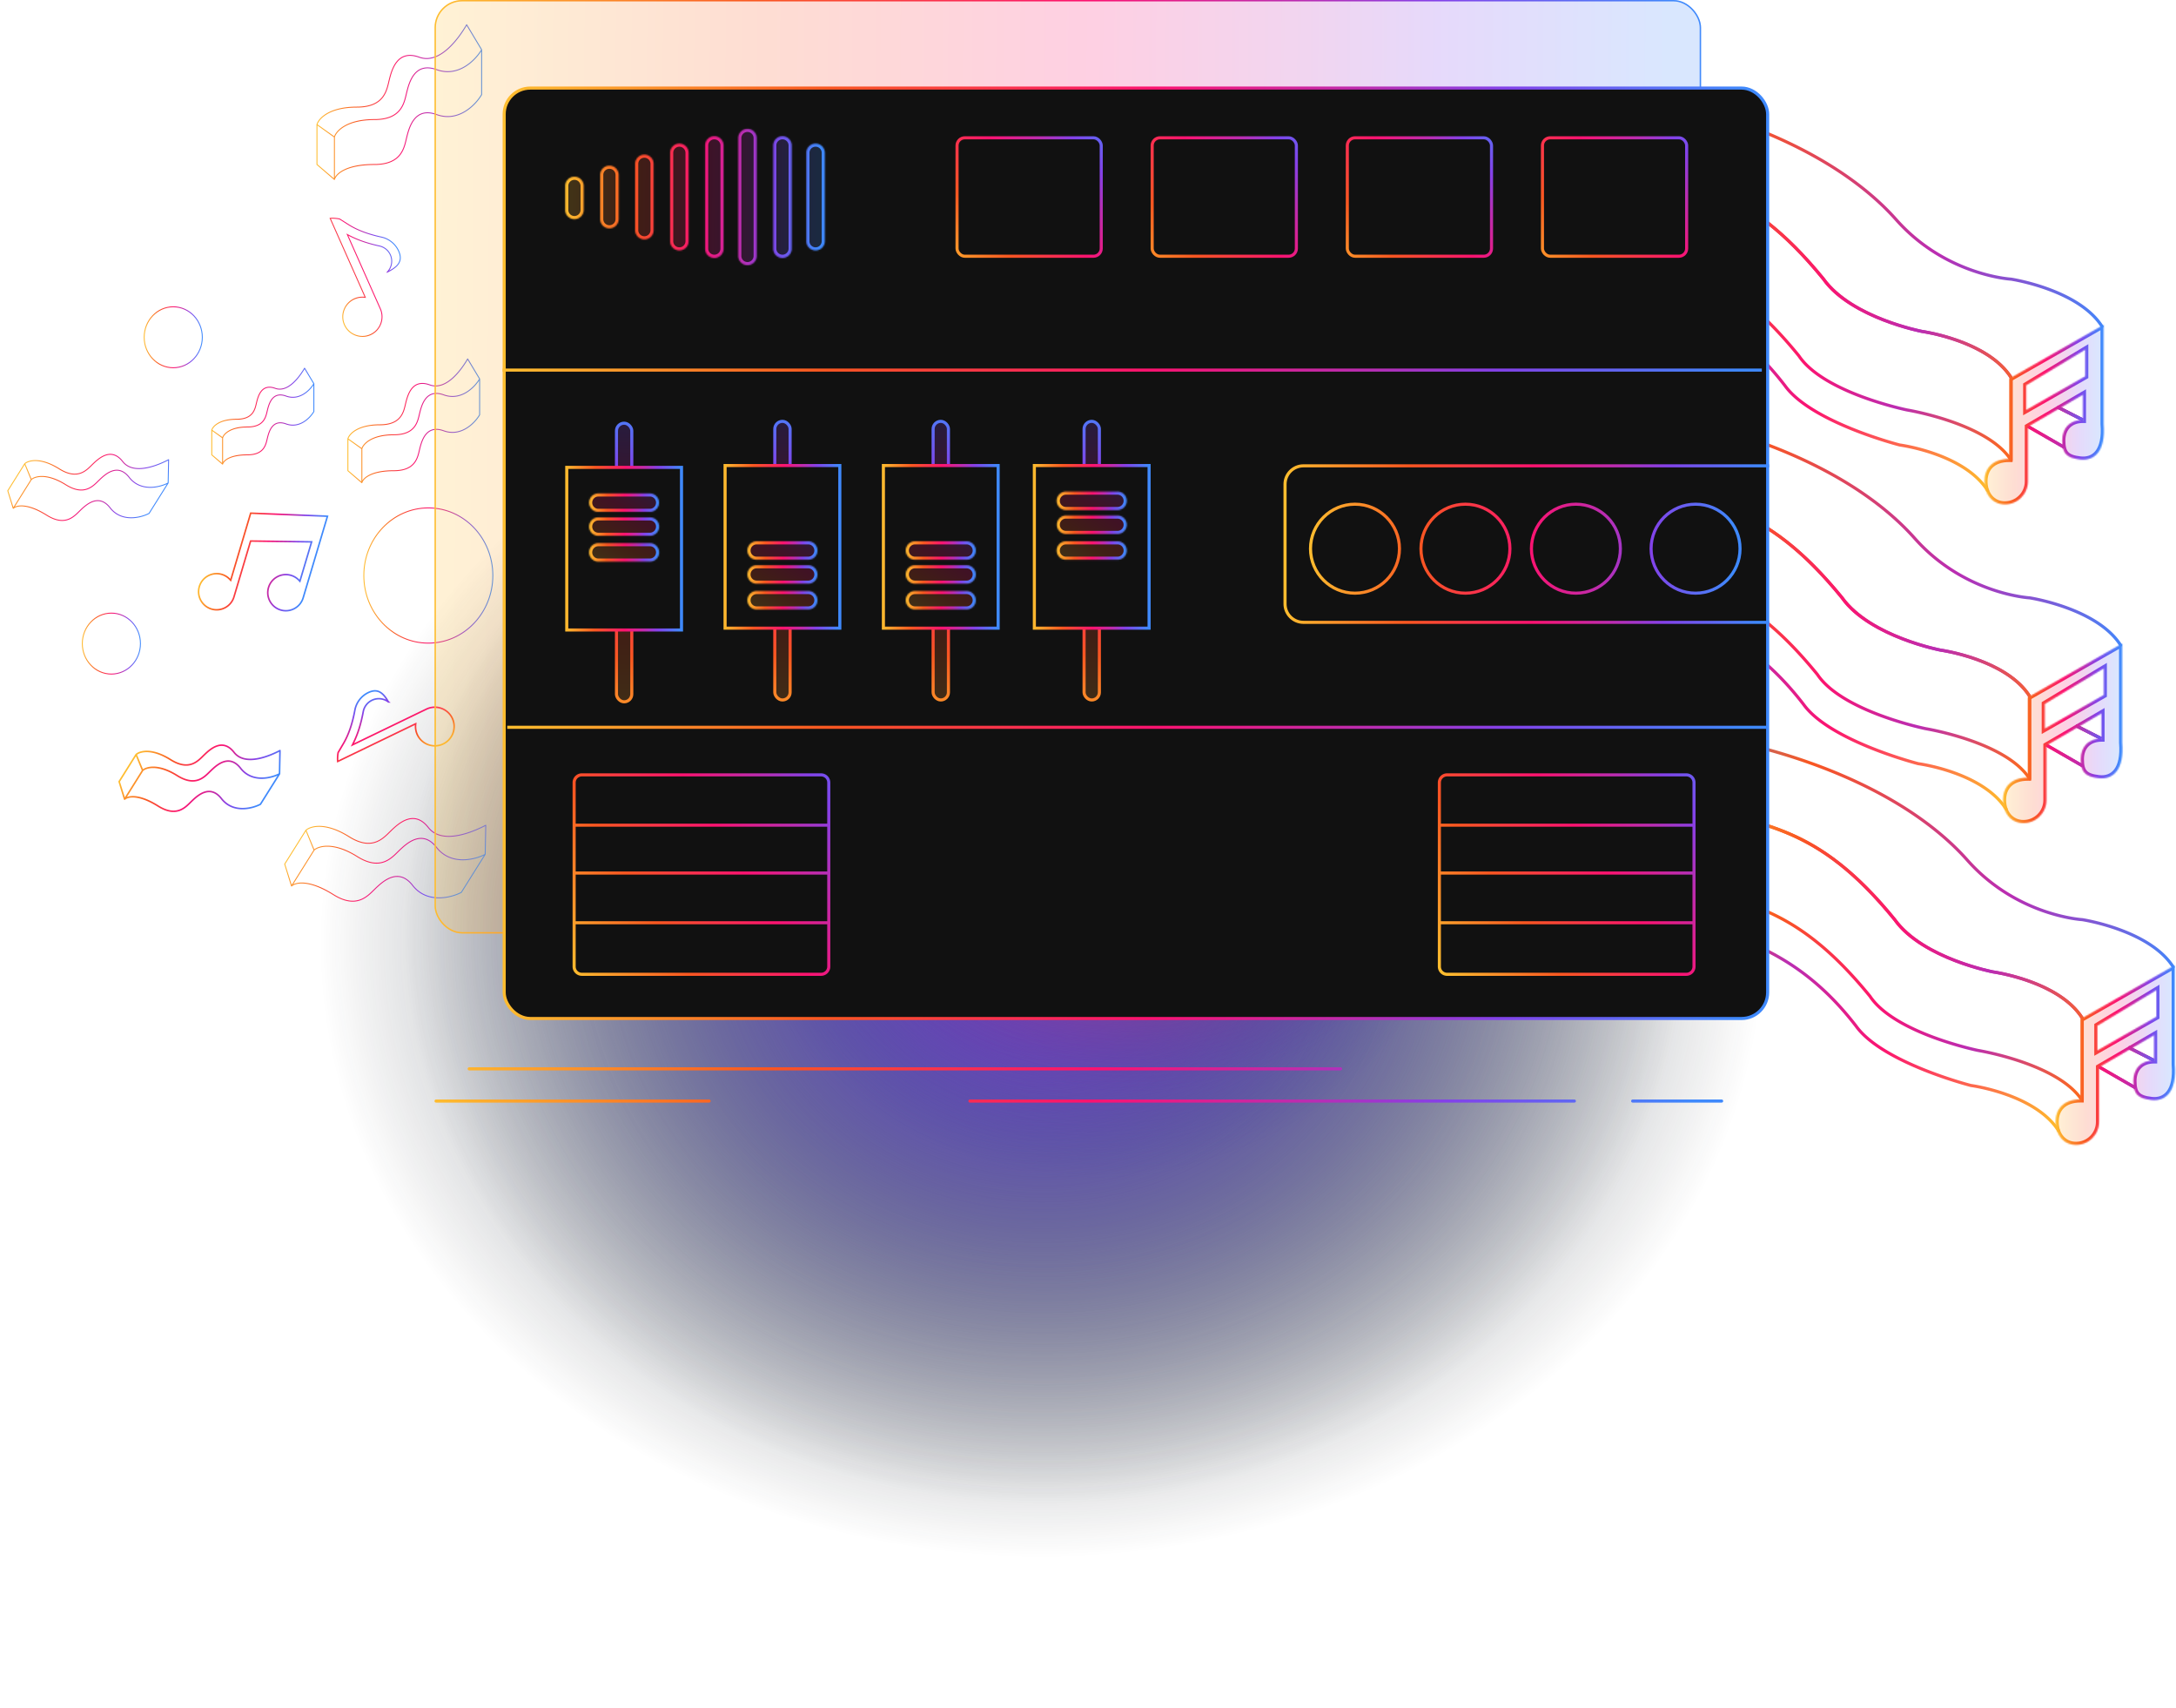 <svg width="1552" height="1218" fill="none" xmlns="http://www.w3.org/2000/svg"><ellipse cx="743.496" cy="672.989" rx="643.201" ry="545.011" fill="url(#paint0_radial)"/><ellipse cx="744.763" cy="661.844" rx="459.61" ry="411.266" fill="url(#paint1_radial)"/><ellipse cx="781.485" cy="562.649" rx="316.536" ry="278.635" fill="url(#paint2_radial)"/><ellipse cx="806.806" cy="562.65" rx="253.229" ry="222.908" fill="url(#paint3_radial)"/><path d="M342.088 270.192h.331a.335.335 0 00-.048-.171l-.283.171zm-83.992 74.026l-.215.251a.33.33 0 00.533-.16l-.318-.091zm83.992-48.402l.286.167.045-.077v-.09h-.331zm-93.957 39.861h-.331v.152l.115.099.216-.251zm0-22.778l-.318-.091-.013.045v.046h.331zm85.415-56.942l.284-.17a.33.33 0 00-.57.004l.286.166zm-75.132 64.151c.892-3.121 6.591-9.725 22.459-9.725v-.662c-16.019 0-22.089 6.682-23.095 10.205l.636.182zm22.459-9.725c8.049 0 12.429-2.52 14.962-5.824 2.508-3.272 3.164-7.276 3.866-10.086l-.642-.161c-.721 2.885-1.347 6.71-3.75 9.844-2.378 3.103-6.54 5.565-14.436 5.565v.662zm18.828-15.91c.714-2.857 1.84-7.125 4.312-10.12 1.229-1.489 2.783-2.652 4.78-3.173 1.997-.522 4.472-.411 7.557.711l.226-.622c-3.179-1.156-5.793-1.293-7.951-.73-2.158.564-3.825 1.821-5.123 3.393-2.581 3.127-3.734 7.542-4.443 10.38l.642.161zm16.649-12.582c6.38 2.32 12.061.865 16.55-1.879 4.481-2.739 7.791-6.769 9.474-9.654l-.572-.333c-1.639 2.809-4.878 6.751-9.247 9.422-4.361 2.665-9.831 4.058-15.979 1.822l-.226.622zm-57.936 62.418c.44-1.539 2.059-3.613 5.591-5.309 3.525-1.693 8.93-2.992 16.868-2.992v-.662c-8.005 0-13.515 1.31-17.155 3.057-3.633 1.745-5.431 3.941-5.94 5.724l.636.182zm22.459-8.301c8.049 0 12.429-2.521 14.962-5.824 2.508-3.272 3.164-7.277 3.866-10.087l-.642-.16c-.721 2.884-1.347 6.71-3.75 9.844-2.378 3.102-6.54 5.565-14.436 5.565v.662zm18.828-15.911c.714-2.856 1.84-7.125 4.312-10.119 1.229-1.489 2.783-2.652 4.78-3.174 1.997-.521 4.472-.41 7.557.712l.226-.622c-3.179-1.156-5.793-1.294-7.951-.73-2.158.564-3.825 1.821-5.123 3.393-2.581 3.127-3.734 7.542-4.443 10.38l.642.16zm16.649-12.581c6.38 2.32 12.061.865 16.55-1.879 4.481-2.739 7.791-6.769 9.474-9.654l-.572-.333c-1.639 2.809-4.878 6.751-9.247 9.422-4.361 2.665-9.831 4.057-15.979 1.822l-.226.622zm-58.585 12.501v24.201h.662v-24.201h-.662zm83.992-49.825v25.624h.662v-25.624h-.662zm-83.446 73.775l-9.965-8.542-.431.503 9.966 8.541.43-.502zm-9.849-8.29v-22.778h-.662v22.778h.662zm-.524-22.508l9.966 7.117.384-.538-9.965-7.118-.385.539zm.511-.179c.892-3.12 6.591-9.723 22.459-9.723v-.662c-16.02 0-22.089 6.68-23.095 10.203l.636.182zm22.459-9.723c8.049 0 12.429-2.521 14.961-5.824 2.509-3.272 3.165-7.276 3.867-10.087l-.642-.16c-.721 2.884-1.347 6.71-3.75 9.844-2.378 3.102-6.54 5.565-14.436 5.565v.662zm18.828-15.911c.714-2.856 1.84-7.125 4.312-10.119 1.229-1.489 2.783-2.652 4.78-3.174 1.997-.521 4.472-.41 7.557.712l.226-.622c-3.179-1.156-5.793-1.294-7.951-.73-2.158.564-3.825 1.821-5.123 3.393-2.581 3.127-3.734 7.542-4.443 10.38l.642.16zm16.649-12.581c6.447 2.345 12.511-.972 17.316-5.479 4.816-4.518 8.466-10.317 10.131-13.172l-.572-.333c-1.656 2.839-5.267 8.571-10.012 13.022-4.757 4.461-10.557 7.551-16.637 5.34l-.226.622zm26.877-18.647l8.542 14.234.567-.341-8.541-14.234-.568.341z" fill="url(#paint4_linear)"/><path d="M346.046 609.255l.281.176a.336.336 0 00.05-.169l-.331-.007zm-138.111 22.596l-.316.098a.33.33 0 00.537.148l-.221-.246zm121.09 4.538l.154.294.079-.042.047-.076-.28-.176zm-125.968-20.202l-.281-.176-.08.129.045.145.316-.098zm15.13-24.119l-.222-.246-.034.031-.025.039.281.176zm128.27-3.559l.331.006a.331.331 0 00-.485-.299l.154.293zM224.232 606.47c3.056-2.747 13.522-5.938 30.341 4.612l.352-.56c-16.947-10.631-27.769-7.571-31.135-4.544l.442.492zm30.341 4.612c8.507 5.337 14.792 5.569 19.638 3.764 4.81-1.791 8.149-5.579 10.766-8.094l-.459-.477c-2.672 2.568-5.891 6.22-10.538 7.951-4.609 1.716-10.678 1.55-19.055-3.704l-.352.56zm30.404-4.33c2.652-2.549 6.692-6.335 11.319-7.871 2.303-.764 4.74-.966 7.22-.185 2.482.78 5.041 2.554 7.57 5.801l.523-.407c-2.591-3.326-5.255-5.196-7.894-6.026-2.641-.83-5.222-.609-7.628.189-4.79 1.59-8.931 5.486-11.569 8.022l.459.477zm26.109-2.255c5.196 6.67 12.152 8.896 18.709 8.972 6.548.076 12.716-1.989 16.405-3.92l-.307-.587c-3.612 1.892-9.673 3.919-16.09 3.845-6.407-.075-13.151-2.242-18.194-8.717l-.523.407zm-102.93 27.6c1.512-1.359 4.631-2.481 9.511-1.929 4.874.551 11.472 2.771 19.885 8.049l.352-.561c-8.47-5.313-15.163-7.58-20.162-8.146-4.993-.564-8.328.566-10.028 2.095l.442.492zm29.396 6.12c8.507 5.336 14.791 5.568 19.638 3.763 4.81-1.791 8.148-5.579 10.766-8.094l-.459-.477c-2.673 2.568-5.891 6.221-10.538 7.951-4.609 1.716-10.678 1.551-19.055-3.704l-.352.561zm30.404-4.331c2.652-2.549 6.691-6.335 11.319-7.87 2.303-.765 4.739-.967 7.22-.186 2.482.78 5.041 2.554 7.57 5.801l.522-.407c-2.59-3.325-5.254-5.196-7.894-6.026-2.64-.83-5.221-.609-7.627.189-4.79 1.59-8.931 5.486-11.569 8.022l.459.477zm26.109-2.255c5.196 6.67 12.151 8.896 18.709 8.972 6.548.076 12.716-1.989 16.405-3.92l-.308-.587c-3.611 1.892-9.672 3.919-16.089 3.845-6.407-.075-13.151-2.241-18.195-8.717l-.522.407zm-70.335-25.583l-16.075 25.627.561.352 16.075-25.627-.561-.352zm122.036 3.031l-17.021 27.135.56.351 17.022-27.134-.561-.352zm-137.515 22.674l-4.878-15.664-.632.196 4.878 15.664.632-.196zm-4.914-15.39l15.13-24.119-.561-.352-15.13 24.119.561.352zm14.544-24.169l5.824 14.156.612-.252-5.824-14.156-.612.252zm.527.12c3.056-2.747 13.521-5.937 30.34 4.614l.352-.561c-16.948-10.631-27.768-7.572-31.135-4.545l.443.492zm30.34 4.614c8.507 5.336 14.792 5.568 19.638 3.763 4.81-1.791 8.148-5.578 10.766-8.094l-.459-.477c-2.673 2.569-5.891 6.221-10.538 7.951-4.609 1.716-10.678 1.551-19.055-3.704l-.352.561zm30.404-4.331c2.652-2.549 6.691-6.335 11.319-7.87 2.303-.765 4.739-.966 7.22-.186 2.482.78 5.041 2.554 7.57 5.801l.522-.406c-2.59-3.326-5.254-5.197-7.893-6.027-2.641-.83-5.222-.609-7.628.189-4.79 1.59-8.931 5.487-11.569 8.022l.459.477zm26.109-2.255c5.24 6.727 13.821 7.249 21.894 5.67 8.089-1.582 15.797-5.294 19.455-7.21l-.307-.586c-3.642 1.907-11.281 5.583-19.275 7.146-8.008 1.567-16.245.992-21.245-5.426l-.522.406zm40.865-1.84l-.411 20.747.662.013.411-20.747-.662-.013z" fill="url(#paint5_linear)"/><path d="M199.366 551.835l.467.293a.542.542 0 00.085-.282l-.552-.011zM88.877 569.912l-.526.164a.553.553 0 00.895.246l-.369-.41zm96.872 3.63l.256.489.132-.069.079-.126-.467-.294zM84.975 557.38l-.468-.293-.135.215.076.242.527-.164zm12.104-19.295l-.37-.41-.057.052-.04.065.467.293zm102.616-2.847l.551.011a.55.55 0 00-.807-.5l.256.489zm-97.588 14.582c2.309-2.076 10.529-4.686 23.928 3.72l.587-.935c-13.614-8.54-22.425-6.148-25.253-3.605l.738.82zm23.928 3.72c6.862 4.304 11.983 4.519 15.963 3.036 3.918-1.459 6.642-4.548 8.712-6.537l-.765-.795c-2.162 2.078-4.685 4.941-8.332 6.299-3.584 1.334-8.346 1.231-14.991-2.938l-.587.935zm24.675-3.501c2.127-2.045 5.315-5.026 8.946-6.231 1.799-.597 3.685-.75 5.6-.147 1.917.603 3.919 1.98 5.916 4.544l.87-.678c-2.099-2.695-4.275-4.233-6.455-4.919-2.182-.686-4.31-.5-6.278.153-3.903 1.295-7.26 4.46-9.364 6.483l.765.795zm20.462-1.834c4.222 5.42 9.878 7.226 15.19 7.288 5.294.061 10.276-1.606 13.26-3.169l-.512-.978c-2.855 1.496-7.658 3.102-12.735 3.043-5.06-.058-10.363-1.766-14.333-6.862l-.87.678zm-81.926 22.117c1.127-1.013 3.53-1.908 7.385-1.472 3.844.435 9.081 2.19 15.787 6.397l.587-.935c-6.801-4.265-12.196-6.099-16.25-6.558-4.043-.457-6.804.451-8.246 1.747l.737.821zm23.172 4.925c6.862 4.304 11.983 4.519 15.963 3.037 3.918-1.459 6.642-4.548 8.712-6.538l-.765-.795c-2.162 2.078-4.685 4.941-8.332 6.299-3.584 1.335-8.346 1.231-14.991-2.938l-.587.935zm24.675-3.501c2.127-2.045 5.315-5.026 8.946-6.23 1.799-.597 3.685-.75 5.6-.148 1.917.603 3.919 1.981 5.916 4.544l.87-.678c-2.099-2.695-4.275-4.233-6.455-4.918-2.181-.686-4.31-.501-6.278.152-3.903 1.296-7.26 4.461-9.364 6.483l.765.795zm20.462-1.834c4.222 5.42 9.878 7.226 15.19 7.288 5.294.061 10.276-1.606 13.26-3.169l-.512-.977c-2.855 1.495-7.658 3.102-12.735 3.043-5.06-.059-10.363-1.767-14.333-6.863l-.87.678zm-56.284-20.795l-12.86 20.501.934.587 12.86-20.502-.934-.586zm97.628 2.425l-13.617 21.707.934.587 13.617-21.708-.934-.586zM89.404 569.748l-3.903-12.532-1.053.328 3.903 12.532 1.053-.328zm-3.962-12.074l12.104-19.296-.935-.586-12.104 19.295.935.587zm11.126-19.379l4.66 11.325 1.02-.42-4.66-11.325-1.02.42zm.88.2c2.31-2.076 10.527-4.685 23.927 3.721l.587-.935c-13.614-8.539-22.424-6.149-25.252-3.606l.737.82zm23.927 3.721c6.862 4.304 11.983 4.519 15.963 3.037 3.918-1.459 6.642-4.548 8.711-6.538l-.764-.795c-2.162 2.078-4.685 4.941-8.332 6.299-3.584 1.334-8.346 1.231-14.991-2.938l-.587.935zm24.674-3.501c2.128-2.045 5.316-5.026 8.947-6.231 1.798-.596 3.685-.749 5.6-.147 1.917.603 3.919 1.981 5.916 4.544l.87-.678c-2.099-2.695-4.276-4.233-6.455-4.918-2.182-.686-4.31-.501-6.278.152-3.904 1.296-7.26 4.461-9.364 6.483l.764.795zm20.463-1.834c4.296 5.515 11.309 5.91 17.797 4.641 6.512-1.274 12.708-4.259 15.641-5.795l-.511-.978c-2.907 1.523-8.989 4.448-15.342 5.69-6.379 1.248-12.819.765-16.715-4.236l-.87.678zm32.631-1.654l-.328 16.597 1.103.022.328-16.597-1.103-.022z" fill="url(#paint6_linear)"/><path d="M119.931 344.422l.28.176a.338.338 0 00.051-.169l-.331-.007zM9.441 362.498l-.315.099a.33.33 0 00.537.148l-.221-.247zm96.873 3.631l.153.293.079-.041.048-.076-.28-.176zM5.539 349.967l-.28-.176-.081.129.045.146.316-.099zm12.104-19.295l-.221-.246-.035.031-.024.039.28.176zm102.616-2.847l.331.006a.331.331 0 00-.485-.299l.154.293zm-97.735 14.418c2.413-2.169 10.75-4.736 24.193 3.697l.352-.561c-13.57-8.513-22.263-6.077-24.988-3.628l.443.492zm24.193 3.697c6.818 4.277 11.868 4.469 15.769 3.017 3.864-1.439 6.547-4.483 8.635-6.49l-.459-.477c-2.143 2.06-4.706 4.968-8.407 6.346-3.664 1.364-8.498 1.239-15.186-2.957l-.352.561zm24.404-3.473c2.123-2.041 5.345-5.058 9.03-6.281 1.833-.608 3.767-.768 5.736-.149 1.97.62 4.006 2.029 6.023 4.619l.523-.407c-2.079-2.668-4.22-4.174-6.348-4.843-2.128-.67-4.208-.491-6.142.151-3.849 1.278-7.172 4.406-9.28 6.433l.458.477zm20.79-1.811c4.171 5.355 9.757 7.142 15.018 7.203 5.251.061 10.197-1.594 13.155-3.144l-.307-.586c-2.881 1.509-7.719 3.127-12.84 3.068-5.11-.059-10.484-1.787-14.504-6.948l-.523.407zM9.662 362.745c1.19-1.07 3.664-1.967 7.557-1.527 3.886.44 9.155 2.21 15.88 6.429l.352-.561c-6.782-4.254-12.145-6.072-16.157-6.526-4.006-.453-6.695.453-8.074 1.692l.442.493zm23.437 4.902c6.818 4.277 11.868 4.469 15.769 3.017 3.864-1.439 6.547-4.483 8.635-6.49l-.459-.477c-2.143 2.06-4.706 4.968-8.407 6.346-3.664 1.365-8.498 1.239-15.186-2.957l-.352.561zm24.404-3.473c2.123-2.04 5.345-5.058 9.03-6.281 1.833-.608 3.767-.768 5.736-.148 1.97.619 4.006 2.029 6.024 4.618l.522-.406c-2.079-2.669-4.22-4.175-6.348-4.844-2.128-.669-4.208-.49-6.142.152-3.849 1.277-7.172 4.405-9.28 6.432l.458.477zm20.79-1.811c4.171 5.356 9.757 7.142 15.018 7.203 5.251.061 10.197-1.594 13.155-3.144l-.307-.586c-2.881 1.509-7.72 3.128-12.84 3.068-5.11-.059-10.484-1.787-14.504-6.947l-.522.406zm-56.272-20.542l-12.86 20.502.56.351 12.86-20.501-.56-.352zm97.628 2.425l-13.617 21.707.561.352 13.617-21.707-.561-.352zM9.758 362.4l-3.903-12.531-.632.197 3.903 12.531.632-.197zm-3.939-12.257l12.104-19.295-.56-.352-12.104 19.295.56.352zm11.518-19.345l4.66 11.325.611-.252-4.659-11.325-.612.252zm.527.12c2.414-2.169 10.75-4.735 24.193 3.698l.352-.561c-13.571-8.513-22.263-6.078-24.987-3.629l.442.492zm24.193 3.698c6.818 4.277 11.868 4.469 15.769 3.017 3.864-1.439 6.547-4.483 8.635-6.49l-.459-.477c-2.143 2.06-4.706 4.968-8.407 6.346-3.664 1.365-8.498 1.239-15.186-2.957l-.352.561zm24.404-3.473c2.123-2.04 5.345-5.058 9.03-6.281 1.832-.608 3.767-.768 5.736-.148 1.97.619 4.006 2.029 6.023 4.618l.523-.407c-2.079-2.668-4.22-4.174-6.348-4.843-2.128-.669-4.208-.49-6.142.152-3.85 1.277-7.172 4.405-9.28 6.432l.458.477zm20.79-1.811c4.215 5.413 11.114 5.825 17.58 4.56 6.481-1.267 12.654-4.24 15.582-5.774l-.308-.586c-2.911 1.525-9.016 4.462-15.401 5.711-6.4 1.251-12.956.786-16.931-4.318l-.523.407zm32.677-1.514l-.328 16.597.662.014.328-16.598-.662-.013z" fill="url(#paint7_linear)"/><path d="M343.512 35.446h.331a.33.33 0 00-.047-.17l-.284.17zm-104.99 92.533l-.215.251a.333.333 0 00.534-.16l-.319-.091zm104.99-60.503l.286.167.045-.077v-.09h-.331zm-117.446 49.826h-.331v.152l.116.099.215-.251zm0-28.472l-.318-.09-.013.044v.046h.331zm106.769-71.177l.284-.17a.331.331 0 00-.57.003l.286.167zm-93.994 80.165c1.128-3.95 8.298-12.216 28.153-12.216v-.662c-20.006 0-27.546 8.343-28.79 12.696l.637.182zm28.153-12.216c10.042 0 15.489-3.143 18.636-7.248 3.122-4.072 3.938-9.055 4.818-12.577l-.642-.16c-.899 3.596-1.685 8.4-4.701 12.335-2.993 3.903-8.222 6.988-18.111 6.988v.662zm23.454-19.825c.893-3.569 2.303-8.923 5.407-12.682 1.545-1.872 3.501-3.337 6.017-3.995 2.517-.657 5.628-.514 9.496.892l.226-.622c-3.962-1.44-7.212-1.61-9.889-.91-2.678.7-4.747 2.259-6.361 4.213-3.213 3.893-4.65 9.394-5.538 12.943l.642.16zm20.92-15.785c7.946 2.89 15.021 1.079 20.616-2.342 5.587-3.415 9.716-8.441 11.814-12.038l-.572-.333c-2.054 3.521-6.111 8.46-11.587 11.806-5.467 3.342-12.331 5.09-20.045 2.285l-.226.622zm-72.527 78.078c.558-1.954 2.604-4.563 7.031-6.688 4.422-2.123 11.19-3.749 21.122-3.749v-.662c-9.998 0-16.872 1.636-21.408 3.814-4.529 2.174-6.754 4.905-7.382 7.103l.637.182zm28.153-10.437c10.042 0 15.489-3.143 18.636-7.248 3.122-4.072 3.938-9.055 4.818-12.577l-.642-.16c-.899 3.595-1.685 8.4-4.701 12.335-2.993 3.903-8.222 6.988-18.111 6.988v.662zm23.454-19.825c.893-3.569 2.303-8.923 5.407-12.682 1.545-1.872 3.501-3.337 6.017-3.995 2.517-.657 5.628-.514 9.496.892l.226-.622c-3.962-1.44-7.212-1.61-9.889-.91-2.678.7-4.747 2.259-6.361 4.213-3.213 3.893-4.65 9.394-5.538 12.943l.642.16zm20.92-15.785c7.946 2.89 15.021 1.079 20.616-2.342 5.587-3.415 9.716-8.441 11.814-12.038l-.572-.333c-2.054 3.521-6.111 8.46-11.587 11.806-5.467 3.342-12.331 5.09-20.045 2.285l-.226.622zm-73.177 15.704v30.252h.662V97.727h-.662zm104.99-62.282v32.031h.662v-32.03h-.662zm-104.443 92.282l-12.457-10.677-.43.503 12.456 10.677.431-.503zm-12.341-10.425V88.83h-.662v28.472h.662zm-.523-28.203l12.456 8.897.385-.538-12.457-8.897-.384.538zm.51-.178c1.129-3.951 8.299-12.214 28.154-12.214v-.662c-20.006 0-27.547 8.34-28.79 12.694l.636.182zm28.154-12.214c10.041 0 15.489-3.143 18.636-7.248 3.122-4.073 3.938-9.056 4.818-12.578l-.642-.16c-.899 3.596-1.685 8.4-4.702 12.335-2.992 3.904-8.222 6.989-18.11 6.989v.662zm23.454-19.825c.892-3.57 2.302-8.923 5.406-12.682 1.545-1.872 3.502-3.338 6.018-3.995 2.517-.657 5.628-.515 9.496.892l.226-.622c-3.962-1.44-7.213-1.61-9.89-.91-2.677.7-4.747 2.259-6.36 4.213-3.214 3.892-4.651 9.394-5.538 12.943l.642.16zm20.92-15.785c8.013 2.914 15.559-1.204 21.56-6.832 6.011-5.639 10.568-12.879 12.649-16.446l-.572-.333c-2.071 3.55-6.59 10.724-12.53 16.296-5.952 5.583-13.235 9.473-20.881 6.693l-.226.622zm33.639-23.274l10.677 17.793.568-.34-10.677-17.794-.568.34z" fill="url(#paint8_linear)"/><path d="M351.507 410.413c0 26.642-20.612 48.213-46.006 48.213-25.395 0-46.006-21.571-46.006-48.213 0-26.641 20.611-48.212 46.006-48.212 25.394 0 46.006 21.571 46.006 48.212z" stroke="url(#paint9_linear)" stroke-width=".662"/><path d="M223.859 273.608h.331a.327.327 0 00-.047-.17l-.284.17zm-65.092 57.369l-.216.252a.331.331 0 00.534-.161l-.318-.091zm65.092-37.51l.286.166.045-.077v-.089h-.331zm-72.815 30.891h-.331v.152l.116.099.215-.251zm0-17.652l-.318-.091-.013.044v.047h.331zm66.196-44.13l.283-.17a.332.332 0 00-.285-.161.333.333 0 00-.284.165l.286.166zm-58.155 49.737c.678-2.373 5.053-7.483 17.334-7.483v-.662c-12.432 0-17.178 5.187-17.97 7.963l.636.182zm17.334-7.483c6.255 0 9.674-1.96 11.654-4.543 1.956-2.551 2.467-5.674 3.009-7.844l-.642-.16c-.561 2.244-1.042 5.188-2.893 7.602-1.826 2.381-5.026 4.283-11.128 4.283v.662zm14.663-12.387c.554-2.216 1.424-5.507 3.327-7.813.945-1.144 2.137-2.035 3.666-2.435 1.53-.399 3.432-.316 5.812.55l.227-.622c-2.475-.9-4.517-1.009-6.207-.568-1.691.442-2.995 1.426-4.008 2.654-2.013 2.438-2.91 5.877-3.459 8.074l.642.16zm12.805-9.698c4.971 1.807 9.397.673 12.891-1.463 3.485-2.13 6.058-5.263 7.367-7.507l-.572-.334c-1.265 2.169-3.767 5.214-7.14 7.276-3.365 2.057-7.581 3.129-12.319 1.406l-.227.622zm-44.802 48.323c.333-1.165 1.568-2.759 4.293-4.067 2.719-1.306 6.896-2.312 13.041-2.312v-.662c-6.212 0-10.493 1.016-13.327 2.377-2.828 1.357-4.241 3.073-4.643 4.482l.636.182zm17.334-6.379c6.255 0 9.674-1.96 11.654-4.543 1.956-2.551 2.467-5.674 3.009-7.844l-.642-.16c-.561 2.243-1.042 5.188-2.893 7.601-1.826 2.382-5.026 4.284-11.128 4.284v.662zm14.663-12.387c.554-2.216 1.424-5.507 3.327-7.813.945-1.144 2.137-2.035 3.666-2.435 1.53-.399 3.432-.316 5.812.55l.227-.622c-2.475-.9-4.517-1.01-6.207-.568-1.691.442-2.995 1.426-4.008 2.654-2.013 2.438-2.91 5.877-3.459 8.074l.642.16zm12.805-9.698c4.971 1.807 9.397.672 12.891-1.463 3.485-2.13 6.058-5.264 7.367-7.508l-.572-.333c-1.265 2.169-3.767 5.214-7.14 7.276-3.365 2.057-7.581 3.129-12.319 1.406l-.227.622zm-45.451 9.618v18.755h.662v-18.755h-.662zm65.092-38.614v19.859h.662v-19.859h-.662zm-64.546 57.118l-7.723-6.619-.43.502 7.722 6.62.431-.503zm-7.607-6.368v-17.652h-.662v17.652h.662zm-.523-17.383l7.722 5.516.385-.539-7.723-5.516-.384.539zm.51-.178c.678-2.374 5.053-7.482 17.334-7.482v-.662c-12.432 0-17.177 5.186-17.97 7.962l.636.182zm17.334-7.482c6.255 0 9.674-1.96 11.654-4.543 1.956-2.551 2.467-5.674 3.01-7.844l-.643-.16c-.561 2.244-1.042 5.188-2.892 7.602-1.826 2.381-5.027 4.283-11.129 4.283v.662zm14.664-12.387c.554-2.216 1.423-5.507 3.326-7.813.945-1.144 2.137-2.035 3.666-2.435 1.53-.399 3.432-.316 5.813.55l.226-.622c-2.474-.9-4.516-1.009-6.206-.568-1.691.442-2.996 1.426-4.009 2.654-2.013 2.438-2.909 5.877-3.459 8.074l.643.16zm12.805-9.698c5.038 1.832 9.766-.764 13.495-4.262 3.741-3.509 6.574-8.01 7.865-10.225l-.571-.333c-1.283 2.198-4.077 6.633-7.746 10.075-3.681 3.453-8.147 5.821-12.817 4.123l-.226.622zm20.791-14.483l6.619 11.031.568-.34-6.62-11.032-.567.341z" fill="url(#paint10_linear)"/><g filter="url(#filter0_b)"><path d="M144.295 240.511c0 12.018-9.296 21.734-20.731 21.734-11.435 0-20.731-9.716-20.731-21.734 0-12.018 9.296-21.734 20.731-21.734 11.435 0 20.731 9.716 20.731 21.734z" stroke="url(#paint11_linear)" stroke-width=".662"/></g><g filter="url(#filter1_b)"><path d="M100.165 458.957c0 12.018-9.296 21.734-20.732 21.734-11.435 0-20.73-9.716-20.73-21.734 0-12.018 9.295-21.734 20.73-21.734 11.436 0 20.732 9.716 20.732 21.734z" stroke="url(#paint12_linear)" stroke-width=".662"/></g><path d="M276.13 194.098c3.149-3.149 4.213-8.037 2.3-12.344a11.129 11.129 0 00-7.78-6.33c-8.682-1.891-15.942-4.428-22.062-7.713l-.851-.457.392.883 23.145 52.084c3.135 7.054-.054 15.345-7.109 18.48s-15.345-.054-18.48-7.109.054-15.345 7.109-18.48a13.912 13.912 0 017.161-1.122l.572.062-.234-.525-22.802-51.312-2.011-4.526c.839-.117 2.006-.109 3.198-.022 1.361.099 2.712.299 3.57.508l6.244 3.955s0 0 0 0c6.181 3.915 13.886 6.836 23.542 8.938a17.659 17.659 0 0112.339 10.044c.985 2.217 1.282 4.1 1.06 5.737-.221 1.635-.965 3.055-2.117 4.338-1.679 1.869-4.205 3.43-7.186 4.911z" stroke="url(#paint13_linear)" stroke-width=".662"/><path d="M277.014 500.546c-3.278-2.474-7.795-3.074-11.74-1.168a11.352 11.352 0 00-6.199 8.137c-1.609 8.723-3.907 16.04-6.984 22.24l-.715 1.442 1.45-.701 51.316-24.8c6.841-3.306 15.098-.43 18.404 6.411 3.306 6.841.43 15.098-6.411 18.404-6.841 3.306-15.098.43-18.404-6.411a13.693 13.693 0 01-1.329-7.01l.072-.955-.862.417-50.556 24.433-4.189 2.025c-.102-.781-.121-1.802-.078-2.858.055-1.338.206-2.663.382-3.513l3.734-6.336s0 0 0 0c3.732-6.331 6.412-14.152 8.207-23.888a17.439 17.439 0 019.524-12.495c2.156-1.043 3.988-1.387 5.581-1.223 1.589.164 2.991.84 4.283 1.927 1.664 1.401 3.12 3.46 4.514 5.922z" stroke="url(#paint14_linear)" stroke-width="1.103"/><path d="M229.868 367.968h.014c.658.009 1.829.084 2.849.149l.82.052-.13.435a2865.06 2865.06 0 01-.886 2.974l-16.307 54.746c-2.029 6.811-9.222 10.702-16.033 8.673-6.81-2.029-10.702-9.222-8.673-16.032 2.029-6.811 9.222-10.702 16.033-8.673a12.794 12.794 0 015.68 3.501l.657.697.273-.918 7.881-26.458.209-.699-.73-.01-42.367-.58-.417-.006-.119.4-11.746 39.428c-2.028 6.811-9.221 10.702-16.032 8.674-6.811-2.029-10.702-9.222-8.673-16.033 2.029-6.811 9.222-10.702 16.032-8.673a12.811 12.811 0 015.681 3.501l.657.697.273-.917 12.987-43.598.997-3.347 51.07 2.017z" stroke="url(#paint15_linear)" stroke-width="1.103"/><path d="M1416.66 350.326a1.1 1.1 0 001.52.338c.51-.328.67-1.01.34-1.524l-1.86 1.186zm-61.73-33.002l-.28 1.069.07.017.06.008.15-1.094zm-81.87-42.351l.9-.642-.01-.016-.02-.015-.87.673zm145.46 74.167c-8.62-13.516-24.58-21.723-38.2-26.548-6.84-2.421-13.14-4.01-17.74-4.994-2.29-.492-4.17-.833-5.47-1.051a90.49 90.49 0 00-1.5-.24l-.4-.057-.1-.014-.03-.004-.01-.001-.14 1.093-.15 1.094.01.001.02.003.1.013c.08.012.21.03.37.055.34.049.83.126 1.47.233 1.27.213 3.11.548 5.37 1.033 4.53.969 10.74 2.534 17.46 4.916 13.5 4.781 28.87 12.779 37.08 25.654l1.86-1.186zm-63.59-31.816l.27-1.069-.01-.002a9.708 9.708 0 01-.17-.043c-.11-.031-.29-.077-.52-.139-.47-.124-1.15-.309-2.03-.554-1.75-.49-4.28-1.219-7.37-2.177-6.19-1.916-14.64-4.742-23.66-8.383-9.03-3.642-18.62-8.092-27.1-13.249-8.5-5.166-15.82-10.998-20.38-17.377l-1.8 1.284c4.82 6.729 12.42 12.746 21.03 17.978 8.62 5.242 18.33 9.742 27.42 13.41 9.1 3.67 17.61 6.516 23.84 8.445 3.11.964 5.66 1.7 7.43 2.195a243.033 243.033 0 002.59.702l.13.036.04.009.01.002v.001l.28-1.069zm-81-43.024c-45.5-59.086-96.03-68.966-162.8-84.303l-.5 2.151c66.84 15.353 116.59 25.116 161.56 83.498l1.74-1.346z" fill="url(#paint16_linear)"/><path d="M1472.43 319.078l-27.26-15.682m40.35-3.956l-18.29-9.283" stroke="url(#paint17_linear)" stroke-width="2.207"/><path d="M1472.43 319.078l-27.26-15.682m40.35-3.956l-18.29-9.283" stroke="url(#paint18_linear)" stroke-width="2.207"/><path d="M1485.52 299.44l-18.29-9.283" stroke="url(#paint19_linear)" stroke-width="2.207"/><path d="M1434.36 269.195c-16.82-26.391-63.49-32.846-63.49-32.846s-49.27-9.077-70.23-37.282c-56.16-68.867-95.37-68.556-162.18-83.9" stroke="url(#paint20_linear)" stroke-width="2.207"/><path d="M1498.3 233.381a1.1 1.1 0 001.52.337c.52-.327.67-1.009.34-1.523l-1.86 1.186zm-63.94-34.314l.17-1.091-.05-.008-.06-.003-.06 1.102zm65.8 33.128c-8.61-13.518-25.13-22.052-39.29-27.201-7.11-2.585-13.69-4.338-18.49-5.445-2.4-.553-4.36-.946-5.72-1.2-.68-.128-1.21-.22-1.57-.281l-.41-.069a2.449 2.449 0 01-.11-.017l-.03-.004-.01-.002-.17 1.091-.16 1.09v.001l.03.004.1.016.39.065c.35.059.87.15 1.54.275 1.33.249 3.26.635 5.62 1.181 4.74 1.093 11.23 2.822 18.23 5.368 14.07 5.114 29.99 13.44 38.19 26.314l1.86-1.186zm-65.8-33.128l.06-1.102-.02-.002-.1-.006a50.598 50.598 0 01-1.89-.176 90.768 90.768 0 01-5.68-.826c-4.87-.855-11.74-2.406-19.7-5.192-15.92-5.572-36.21-16.07-53.71-35.781l-1.65 1.465c17.81 20.06 38.45 30.737 54.63 36.399 8.1 2.831 15.08 4.41 20.04 5.282 2.49.436 4.47.696 5.83.847.68.075 1.21.123 1.57.152l.41.032.11.007.03.002h.01l.06-1.101zm-81.04-43.085c-35.52-40.009-95.84-68.871-162.76-84.242l-.49 2.15c66.69 15.319 126.51 44.028 161.6 83.557l1.65-1.465z" fill="url(#paint21_linear)"/><path d="M1434.36 328.13l-.93.593a1.11 1.11 0 002.04-.593h-1.11zm0-58.935h1.11v-.321l-.18-.271-.93.592zm-63.49-32.846l-.21 1.082.03.006.03.005.15-1.093zm-70.23-37.282l.91-.628-.03-.036-.02-.034-.86.698zm59.58 93.297l-.22 1.081.02.004.02.004.18-1.089zm-77.24-38.665l.92-.612-.03-.044-.03-.042-.86.698zm152.31 14.904c-8.61-13.518-24.78-21.834-38.61-26.767-6.94-2.476-13.35-4.119-18.02-5.144-2.33-.512-4.24-.871-5.56-1.101a81.49 81.49 0 00-1.94-.314l-.1-.016-.03-.003-.01-.001v-.001l-.15 1.093-.15 1.093.01.001.02.003.09.014c.09.012.22.032.39.058.34.053.84.134 1.49.247 1.29.225 3.17.578 5.47 1.083 4.61 1.01 10.92 2.63 17.75 5.067 13.71 4.892 29.29 12.999 37.49 25.873l1.86-1.185zm-64.42-32.254l.21-1.082v-.002a.313.313 0 01-.03-.005l-.11-.022-.42-.089c-.38-.08-.94-.202-1.65-.366-1.43-.328-3.5-.829-6.05-1.514-5.09-1.37-12.07-3.478-19.63-6.426-15.18-5.918-32.46-15.14-41.64-28.404l-1.82 1.256c9.58 13.837 27.41 23.256 42.66 29.204 7.65 2.984 14.71 5.116 19.86 6.501 2.57.693 4.67 1.2 6.13 1.534.72.167 1.29.291 1.68.373l.44.093.12.023.02.006.01.002h.01l.21-1.082zm-69.37-37.98c-28.17-34.543-52.16-51.81-77.53-62.342-25.29-10.496-51.98-14.291-85.26-21.936l-.49 2.151c33.52 7.7 59.84 11.422 84.9 21.823 24.97 10.365 48.68 27.376 76.67 61.699l1.71-1.395zm133.79 129.168c-4.33-6.801-11.23-12.443-19.04-17.078-7.83-4.642-16.65-8.316-24.91-11.152-8.26-2.838-15.99-4.844-21.66-6.141-2.83-.649-5.15-1.121-6.76-1.431-.8-.155-1.43-.27-1.86-.346l-.49-.085-.13-.021-.03-.006-.01-.001v-.001l-.18 1.089-.18 1.089.01.001a1.761 1.761 0 00.15.025l.47.083c.42.074 1.04.187 1.83.34 1.59.306 3.89.772 6.69 1.415 5.61 1.285 13.26 3.271 21.44 6.077 8.17 2.806 16.84 6.424 24.49 10.962 7.66 4.545 14.24 9.972 18.31 16.367l1.86-1.186zm-75.07-35.173l.22-1.081-.01-.002a.16.16 0 01-.03-.006l-.13-.026-.49-.106c-.44-.094-1.08-.237-1.91-.427-1.65-.382-4.04-.956-6.96-1.729-5.83-1.546-13.8-3.882-22.3-7.041-8.52-3.161-17.55-7.138-25.54-11.958-8-4.828-14.88-10.46-19.17-16.901l-1.83 1.223c4.54 6.823 11.73 12.658 19.86 17.567 8.15 4.916 17.32 8.948 25.91 12.137 8.59 3.191 16.63 5.547 22.51 7.106 2.94.779 5.35 1.36 7.02 1.746.84.193 1.5.337 1.94.434a32.078 32.078 0 00.64.136c.02.003.03.005.03.007l.01.001.01.001.22-1.081zm-76.38-39.363c-28.17-34.544-52.15-51.81-77.53-62.342-25.29-10.496-51.98-14.291-85.26-21.936l-.49 2.151c33.52 7.7 59.84 11.422 84.9 21.823 24.98 10.365 48.68 27.376 76.67 61.699l1.71-1.395zm149.42 16.194v58.935h2.21v-58.935h-2.21z" fill="url(#paint22_linear)"/><mask id="a" fill="#fff"><path fill-rule="evenodd" clip-rule="evenodd" d="M1446.35 343.298c0 9.038-7.33 16.365-16.37 16.365-9.04 0-14.6-7.327-14.6-16.365 0-9.038 5.52-16.037 17.87-16.037v-57.277l67.08-38.299v70.608c1.64 19.638-6.62 26.479-16.55 25.375-9.93-1.103-12.89-4.461-12.89-13.499s5.69-14.728 14.73-14.728v-18.002l-39.27 22.911v38.948zm-1.18-68.586v17.652l42.09-24.016v-19.011l-42.09 25.375z"/></mask><path fill-rule="evenodd" clip-rule="evenodd" d="M1446.35 343.298c0 9.038-7.33 16.365-16.37 16.365-9.04 0-14.6-7.327-14.6-16.365 0-9.038 5.52-16.037 17.87-16.037v-57.277l67.08-38.299v70.608c1.64 19.638-6.62 26.479-16.55 25.375-9.93-1.103-12.89-4.461-12.89-13.499s5.69-14.728 14.73-14.728v-18.002l-39.27 22.911v38.948zm-1.18-68.586v17.652l42.09-24.016v-19.011l-42.09 25.375z" fill="url(#paint23_linear)" fill-opacity=".2"/><path d="M1433.25 327.261v2.206h2.21v-2.206h-2.21zm0-57.277l-1.09-1.916-1.11.635v1.281h2.2zm67.08-38.299h2.21v-3.801l-3.3 1.884 1.09 1.917zm0 70.608h-2.2v.184l2.2-.184zm-16.55 25.375l.25-2.193-.25 2.193zm1.84-28.227v2.206h2.21v-2.206h-2.21zm0-18.002h2.21v-3.841l-3.32 1.935 1.11 1.906zm-39.27 22.911l-1.12-1.906-1.09.639v1.267h2.21zm-1.18-11.986h-2.21v3.8l3.3-1.883-1.09-1.917zm0-17.652l-1.14-1.889-1.07.643v1.246h2.21zm42.09-6.364l1.09 1.917 1.12-.635v-1.282h-2.21zm0-19.011h2.21v-3.906l-3.35 2.017 1.14 1.889zm-57.28 112.533c10.26 0 18.57-8.315 18.57-18.572h-4.41c0 7.82-6.34 14.158-14.16 14.158v4.414zm-16.81-18.572c0 4.958 1.53 9.581 4.44 13.002 2.94 3.454 7.21 5.57 12.37 5.57v-4.414c-3.87 0-6.91-1.548-9.01-4.016-2.13-2.502-3.38-6.062-3.38-10.142h-4.42zm20.08-18.244c-6.59 0-11.67 1.875-15.11 5.264-3.44 3.387-4.97 8.016-4.97 12.98h4.42c0-4.073 1.23-7.463 3.64-9.836 2.41-2.37 6.26-3.995 12.02-3.995v-4.413zm-2.2-55.07v57.277h4.41v-57.277h-4.41zm68.19-40.216l-67.08 38.3 2.19 3.832 67.08-38.299-2.19-3.833zm3.3 72.525v-70.608h-4.41v70.608h4.41zm-19 27.568c5.56.618 10.94-.996 14.6-5.756 3.58-4.648 5.23-11.916 4.39-21.995l-4.4.367c.8 9.558-.86 15.529-3.48 18.935-2.54 3.294-6.26 4.548-10.62 4.063l-.49 4.386zm-14.85-15.692c0 4.67.74 8.496 3.32 11.237 2.54 2.707 6.45 3.891 11.53 4.455l.49-4.386c-4.85-.539-7.39-1.586-8.81-3.092-1.38-1.474-2.12-3.846-2.12-8.214h-4.41zm16.93-16.935c-4.99 0-9.27 1.58-12.31 4.621-3.04 3.042-4.62 7.325-4.62 12.314h4.41c0-4.05 1.27-7.13 3.33-9.193 2.06-2.064 5.14-3.329 9.19-3.329v-4.413zm-2.2-15.795v18.002h4.41v-18.002h-4.41zm-35.96 24.817l39.27-22.911-2.22-3.812-39.28 22.911 2.23 3.812zm1.09 37.042V304.35h-4.41v38.948h4.41zm-1.17-50.934v-17.652h-4.42v17.652h4.42zm38.79-25.932l-42.09 24.016 2.18 3.833 42.09-24.016-2.18-3.833zm-1.12-17.095v19.011h4.42v-19.011h-4.42zm-38.74 27.265l42.09-25.375-2.28-3.779-42.09 25.375 2.28 3.779z" fill="url(#paint24_linear)" mask="url(#a)"/><path d="M1429.9 577.598a1.1 1.1 0 001.52.337c.51-.327.67-1.009.34-1.523l-1.86 1.186zm-61.73-33.002l-.28 1.069.07.016.06.009.15-1.094zm-81.87-42.352l.9-.642-.01-.016-.01-.015-.88.673zm145.46 74.168c-8.61-13.517-24.58-21.723-38.2-26.548-6.84-2.422-13.14-4.011-17.74-4.994-2.29-.492-4.17-.834-5.47-1.052a88.29 88.29 0 00-1.5-.239c-.17-.026-.31-.045-.4-.058l-.1-.014-.03-.004-.01-.001-.14 1.094-.15 1.094.01.001.02.003.1.013a77.251 77.251 0 011.84.287c1.27.214 3.11.549 5.37 1.033 4.53.97 10.74 2.535 17.46 4.917 13.5 4.781 28.87 12.779 37.08 25.654l1.86-1.186zm-63.59-31.816l.27-1.069v-.001l-.01-.002a.111.111 0 01-.03-.008l-.14-.035-.52-.139c-.46-.123-1.15-.308-2.02-.553-1.76-.49-4.29-1.22-7.38-2.178-6.19-1.916-14.63-4.742-23.66-8.383-9.03-3.642-18.62-8.091-27.1-13.249-8.5-5.166-15.82-10.998-20.38-17.377l-1.8 1.284c4.82 6.73 12.42 12.746 21.03 17.979 8.62 5.241 18.33 9.741 27.42 13.41 9.1 3.67 17.61 6.516 23.84 8.444 3.11.965 5.66 1.7 7.43 2.195a209.59 209.59 0 002.59.702c.06.016.1.028.14.036l.03.009.01.003v.001l.28-1.069zm-80.99-43.025c-45.51-59.086-96.04-68.966-162.81-84.302l-.5 2.15c66.84 15.353 116.59 25.117 161.56 83.498l1.75-1.346z" fill="url(#paint25_linear)"/><path d="M1485.67 546.349l-27.26-15.681m40.35-3.957l-18.29-9.282" stroke="url(#paint26_linear)" stroke-width="2.207"/><path d="M1485.67 546.349l-27.26-15.681m40.35-3.957l-18.29-9.282" stroke="url(#paint27_linear)" stroke-width="2.207"/><path d="M1498.76 526.711l-18.28-9.282" stroke="url(#paint28_linear)" stroke-width="2.207"/><path d="M1447.6 496.467c-16.81-26.392-63.49-32.847-63.49-32.847s-49.27-9.077-70.23-37.282c-56.16-68.867-95.37-68.555-162.18-83.9" stroke="url(#paint29_linear)" stroke-width="2.207"/><path d="M1511.54 460.652c.33.514 1.01.665 1.52.338.52-.328.67-1.01.34-1.524l-1.86 1.186zm-63.94-34.314l.17-1.091-.05-.008-.06-.002-.06 1.101zm65.8 33.128c-8.61-13.518-25.13-22.052-39.29-27.201-7.11-2.585-13.69-4.338-18.49-5.444-2.4-.554-4.36-.946-5.72-1.201-.68-.127-1.21-.22-1.57-.281-.18-.031-.32-.053-.41-.068l-.11-.017-.03-.005-.01-.001-.17 1.09-.16 1.091v.001l.03.004.1.015c.08.014.22.036.39.066.35.059.87.149 1.54.274 1.33.25 3.26.636 5.63 1.182 4.73 1.092 11.22 2.821 18.22 5.368 14.07 5.113 29.99 13.44 38.19 26.313l1.86-1.186zm-65.8-33.128l.06-1.101v-.001l-.02-.001-.1-.006c-.08-.006-.21-.015-.38-.029-.34-.028-.85-.074-1.51-.147a90.768 90.768 0 01-5.68-.826c-4.87-.855-11.73-2.407-19.7-5.193-15.92-5.571-36.21-16.07-53.71-35.78l-1.65 1.465c17.81 20.059 38.45 30.736 54.64 36.398 8.09 2.831 15.07 4.411 20.04 5.283 2.48.436 4.46.695 5.82.846a54.927 54.927 0 001.98.184l.11.007.03.002h.01v.001l.06-1.102zm-81.04-43.084c-35.52-40.01-95.84-68.872-162.76-84.243l-.49 2.151c66.69 15.318 126.51 44.027 161.6 83.557l1.65-1.465z" fill="url(#paint30_linear)"/><path d="M1447.6 555.401l-.93.593a1.108 1.108 0 002.04-.593h-1.11zm0-58.934h1.11v-.322l-.18-.271-.93.593zm-63.49-32.847l-.21 1.083.03.006.03.004.15-1.093zm-70.23-37.282l.91-.628-.03-.035-.02-.034-.86.697zm59.58 93.297l-.22 1.082.02.004.02.003.18-1.089zm-77.23-38.665l.91-.611-.03-.045-.03-.041-.85.697zm152.3 14.904c-8.61-13.518-24.78-21.833-38.61-26.766-6.94-2.476-13.35-4.12-18.02-5.144-2.33-.513-4.24-.871-5.56-1.102a90.816 90.816 0 00-1.93-.314l-.11-.015a.308.308 0 00-.03-.004v-.001h-.01l-.15 1.092-.15 1.093.01.001.02.003.1.014.38.059c.34.052.84.133 1.49.246 1.3.226 3.17.578 5.47 1.083 4.61 1.01 10.92 2.63 17.75 5.067 13.71 4.892 29.29 13 37.49 25.874l1.86-1.186zm-64.42-32.254c.22-1.082.22-1.082.21-1.082v-.001l-.03-.006a5.61 5.61 0 00-.11-.021l-.42-.09c-.38-.08-.93-.201-1.65-.365-1.43-.329-3.5-.829-6.05-1.514-5.09-1.37-12.07-3.478-19.63-6.426-15.17-5.919-32.46-15.141-41.64-28.405l-1.82 1.256c9.58 13.838 27.41 23.257 42.66 29.204 7.65 2.985 14.71 5.116 19.86 6.502 2.57.692 4.67 1.199 6.13 1.533a93.906 93.906 0 002.12.466l.12.023a.16.16 0 00.03.006v.002h.01l.21-1.082zm-69.37-37.979c-28.17-34.544-52.16-51.81-77.53-62.343-25.29-10.496-51.98-14.29-85.26-21.935l-.49 2.15c33.52 7.7 59.84 11.422 84.9 21.823 24.97 10.365 48.68 27.376 76.67 61.699l1.71-1.394zm133.79 129.167c-4.33-6.8-11.23-12.442-19.04-17.078-7.83-4.641-16.65-8.316-24.91-11.152-8.26-2.837-15.99-4.844-21.66-6.141-2.83-.649-5.15-1.121-6.76-1.431-.8-.155-1.43-.269-1.86-.345l-.49-.085-.13-.022-.03-.005-.01-.002-.18 1.088-.18 1.089v.001l.01.001.03.005.12.02.47.083c.42.074 1.04.186 1.84.339 1.58.306 3.88.773 6.68 1.415 5.61 1.285 13.27 3.272 21.44 6.077 8.17 2.807 16.84 6.424 24.49 10.963 7.66 4.545 14.24 9.971 18.31 16.366l1.86-1.186zm-75.07-35.173l.22-1.081-.01-.001a.325.325 0 01-.03-.007l-.13-.026-.49-.106c-.44-.094-1.08-.236-1.91-.427-1.65-.381-4.04-.956-6.95-1.729-5.84-1.546-13.8-3.881-22.31-7.041-8.52-3.161-17.55-7.137-25.54-11.958-8-4.828-14.88-10.459-19.17-16.9l-1.83 1.222c4.54 6.824 11.73 12.658 19.86 17.567 8.15 4.916 17.32 8.948 25.91 12.138 8.59 3.19 16.63 5.547 22.51 7.105a218.192 218.192 0 008.96 2.18l.51.109.13.027.04.007v.002h.01l.22-1.081zm-76.38-39.362c-28.17-34.544-52.15-51.811-77.53-62.343-25.29-10.496-51.98-14.29-85.26-21.935l-.49 2.15c33.52 7.7 59.84 11.422 84.91 21.823 24.97 10.365 48.67 27.376 76.66 61.699l1.71-1.394zm149.42 16.194v58.934h2.21v-58.934h-2.21z" fill="url(#paint31_linear)"/><mask id="b" fill="#fff"><path fill-rule="evenodd" clip-rule="evenodd" d="M1459.59 570.57c0 9.038-7.33 16.364-16.37 16.364-9.04 0-14.6-7.326-14.6-16.364s5.52-16.038 17.88-16.038v-57.277l67.07-38.299v70.609c1.64 19.638-6.62 26.478-16.55 25.375-9.93-1.104-12.89-4.462-12.89-13.5s5.69-14.728 14.73-14.728v-18.001l-39.27 22.911v38.948zm-1.18-68.587v17.652l42.09-24.016v-19.011l-42.09 25.375z"/></mask><path fill-rule="evenodd" clip-rule="evenodd" d="M1459.59 570.57c0 9.038-7.33 16.364-16.37 16.364-9.04 0-14.6-7.326-14.6-16.364s5.52-16.038 17.88-16.038v-57.277l67.07-38.299v70.609c1.64 19.638-6.62 26.478-16.55 25.375-9.93-1.104-12.89-4.462-12.89-13.5s5.69-14.728 14.73-14.728v-18.001l-39.27 22.911v38.948zm-1.18-68.587v17.652l42.09-24.016v-19.011l-42.09 25.375z" fill="url(#paint32_linear)" fill-opacity=".2"/><path d="M1446.5 554.532v2.207h2.2v-2.207h-2.2zm0-57.277l-1.1-1.916-1.11.635v1.281h2.21zm67.07-38.299h2.21v-3.801l-3.3 1.885 1.09 1.916zm0 70.609h-2.2v.183l2.2-.183zm-16.55 25.375l.25-2.193-.25 2.193zm1.84-28.228v2.207h2.21v-2.207h-2.21zm0-18.001h2.21v-3.842l-3.32 1.936 1.11 1.906zm-39.27 22.911l-1.11-1.906-1.1.638v1.268h2.21zm-1.18-11.987h-2.21v3.8l3.3-1.883-1.09-1.917zm0-17.652l-1.14-1.89-1.07.644v1.246h2.21zm42.09-6.364l1.09 1.916 1.12-.635v-1.281h-2.21zm0-19.011h2.21v-3.907l-3.35 2.017 1.14 1.89zm-57.28 112.533c10.26 0 18.57-8.315 18.57-18.571h-4.41c0 7.819-6.34 14.158-14.16 14.158v4.413zm-16.8-18.571c0 4.958 1.52 9.581 4.43 13.001 2.94 3.455 7.21 5.57 12.37 5.57v-4.413c-3.87 0-6.91-1.548-9.01-4.017-2.13-2.502-3.38-6.061-3.38-10.141h-4.41zm20.08-18.244c-6.6 0-11.68 1.875-15.12 5.264-3.44 3.386-4.96 8.015-4.96 12.98h4.41c0-4.074 1.23-7.463 3.64-9.836 2.41-2.371 6.26-3.995 12.03-3.995v-4.413zm-2.21-55.071v57.277h4.41v-57.277h-4.41zm68.19-40.215l-67.08 38.299 2.19 3.833 67.08-38.3-2.19-3.832zm3.3 72.525v-70.609h-4.41v70.609h4.41zm-19 27.568c5.56.618 10.94-.996 14.6-5.757 3.58-4.647 5.23-11.916 4.39-21.994l-4.4.366c.8 9.559-.86 15.53-3.48 18.936-2.54 3.293-6.26 4.548-10.62 4.063l-.49 4.386zm-14.85-15.693c0 4.671.74 8.497 3.32 11.237 2.54 2.708 6.45 3.891 11.53 4.456l.49-4.386c-4.85-.539-7.39-1.586-8.81-3.093-1.38-1.474-2.12-3.846-2.12-8.214h-4.41zm16.93-16.934c-4.99 0-9.27 1.579-12.31 4.621-3.04 3.041-4.62 7.325-4.62 12.313h4.41c0-4.049 1.27-7.129 3.33-9.193 2.06-2.063 5.14-3.328 9.19-3.328v-4.413zm-2.2-15.795v18.001h4.41v-18.001h-4.41zm-35.96 24.816l39.27-22.91-2.22-3.812-39.27 22.911 2.22 3.811zm1.09 37.043v-38.948h-4.41v38.948h4.41zm-1.17-50.935v-17.652h-4.42v17.652h4.42zm38.79-25.933l-42.09 24.017 2.18 3.833 42.09-24.017-2.18-3.833zm-1.12-17.094v19.011h4.42v-19.011h-4.42zm-38.74 27.265l42.09-25.375-2.28-3.78-42.09 25.375 2.28 3.78z" fill="url(#paint33_linear)" mask="url(#b)"/><path d="M1467.41 807.076a1.1 1.1 0 001.52.337c.52-.327.67-1.009.34-1.523l-1.86 1.186zm-61.73-33.002l-.28 1.069.07.016.06.009.15-1.094zm-81.87-42.352l.9-.641-.01-.016-.01-.016-.88.673zm145.46 74.168c-8.61-13.516-24.58-21.723-38.2-26.548-6.84-2.422-13.14-4.01-17.74-4.994-2.29-.492-4.17-.833-5.47-1.052a88.29 88.29 0 00-1.9-.296l-.1-.015-.03-.003-.01-.001v-.001l-.14 1.094-.15 1.094.01.001.02.003.1.013.37.054c.34.05.83.126 1.47.233 1.27.214 3.11.549 5.37 1.034 4.53.969 10.74 2.534 17.46 4.916 13.5 4.781 28.87 12.779 37.08 25.654l1.86-1.186zm-63.59-31.816l.27-1.069-.01-.002a9.708 9.708 0 01-.17-.043c-.11-.031-.29-.078-.52-.139-.46-.124-1.15-.309-2.02-.554-1.76-.49-4.29-1.22-7.38-2.177-6.19-1.916-14.63-4.742-23.66-8.383-9.03-3.643-18.62-8.092-27.1-13.249-8.5-5.167-15.82-10.998-20.38-17.377l-1.8 1.283c4.82 6.73 12.42 12.747 21.03 17.979 8.63 5.241 18.33 9.741 27.42 13.41 9.1 3.67 17.61 6.516 23.84 8.444 3.11.965 5.66 1.7 7.43 2.195.89.248 1.58.435 2.05.561.23.062.42.11.54.142.06.015.1.027.14.036l.03.009.01.002v.001l.28-1.069zm-80.99-43.025c-45.51-59.086-96.04-68.965-162.81-84.302l-.5 2.151c66.85 15.353 116.59 25.116 161.56 83.498l1.75-1.347z" fill="url(#paint34_linear)"/><path d="M1523.18 775.827l-27.26-15.681m40.35-3.956l-18.28-9.283" stroke="url(#paint35_linear)" stroke-width="2.207"/><path d="M1523.18 775.827l-27.26-15.681m40.35-3.956l-18.28-9.283" stroke="url(#paint36_linear)" stroke-width="2.207"/><path d="M1536.27 756.19l-18.28-9.283" stroke="url(#paint37_linear)" stroke-width="2.207"/><path d="M1485.11 725.945c-16.81-26.391-63.49-32.846-63.49-32.846s-49.27-9.078-70.23-37.283c-56.16-68.867-95.37-68.555-162.18-83.899" stroke="url(#paint38_linear)" stroke-width="2.207"/><path d="M1549.05 690.13c.33.514 1.01.665 1.52.338.52-.328.67-1.01.34-1.523l-1.86 1.185zm-63.94-34.314l.17-1.09-.05-.008-.06-.003-.06 1.101zm65.8 33.129c-8.61-13.518-25.13-22.053-39.29-27.202-7.11-2.585-13.69-4.337-18.49-5.444-2.4-.554-4.36-.946-5.72-1.201-.68-.127-1.21-.22-1.57-.281l-.41-.068-.11-.017-.03-.005-.01-.001-.17 1.09-.16 1.091v.001l.03.004.1.016c.08.014.22.035.39.065.35.059.87.15 1.54.274 1.33.25 3.26.636 5.63 1.182 4.73 1.092 11.22 2.821 18.22 5.368 14.07 5.114 29.99 13.44 38.19 26.313l1.86-1.185zm-65.8-33.129l.06-1.101-.02-.002-.1-.006c-.08-.006-.21-.015-.38-.029-.34-.028-.85-.074-1.51-.147a90.768 90.768 0 01-5.68-.826c-4.87-.855-11.73-2.407-19.7-5.192-15.92-5.572-36.21-16.07-53.71-35.781l-1.65 1.465c17.81 20.059 38.45 30.737 54.64 36.398 8.09 2.832 15.07 4.411 20.04 5.283 2.48.436 4.46.696 5.82.846a51.454 51.454 0 001.98.184l.11.008.03.001.01.001.06-1.102zm-81.04-43.084c-35.52-40.009-95.84-68.872-162.76-84.243l-.49 2.151c66.69 15.318 126.51 44.028 161.6 83.557l1.65-1.465z" fill="url(#paint39_linear)"/><path d="M1485.11 784.88l-.93.593a1.11 1.11 0 002.04-.593h-1.11zm0-58.935h1.11v-.321l-.18-.272-.93.593zm-63.49-32.846l-.21 1.082.03.006.03.005.15-1.093zm-70.23-37.283l.91-.627-.03-.036-.02-.034-.86.697zm59.58 93.298l-.22 1.081.02.004.02.004.18-1.089zm-77.23-38.666l.91-.611-.03-.044-.03-.042-.85.697zm152.3 14.904c-8.61-13.517-24.78-21.833-38.61-26.766-6.94-2.476-13.35-4.119-18.02-5.144-2.33-.513-4.24-.871-5.56-1.101a83.247 83.247 0 00-1.93-.315 1.902 1.902 0 01-.11-.015l-.03-.004v-.001h-.01l-.15 1.093-.15 1.093h.01l.02.004.1.014c.08.012.21.031.38.058.34.053.84.134 1.49.246 1.3.226 3.17.578 5.47 1.083 4.61 1.011 10.92 2.63 17.75 5.067 13.71 4.893 29.29 13 37.49 25.874l1.86-1.186zm-64.42-32.253l.22-1.083h-.01v-.001l-.03-.005-.11-.022-.42-.089c-.38-.08-.93-.202-1.65-.366-1.43-.329-3.5-.829-6.05-1.514-5.09-1.37-12.07-3.478-19.63-6.426-15.17-5.918-32.46-15.14-41.64-28.404l-1.81 1.255c9.57 13.838 27.4 23.257 42.65 29.205 7.65 2.984 14.71 5.115 19.86 6.501 2.57.693 4.67 1.2 6.13 1.534a92.152 92.152 0 002.12.465l.12.024.03.006v.001l.01.001.21-1.082zm-69.37-37.98c-28.17-34.544-52.16-51.81-77.53-62.342-25.29-10.496-51.98-14.291-85.26-21.936l-.49 2.151c33.52 7.7 59.84 11.421 84.9 21.823 24.98 10.364 48.68 27.376 76.67 61.699l1.71-1.395zm133.79 129.168c-4.33-6.801-11.23-12.443-19.04-17.079-7.83-4.641-16.65-8.316-24.91-11.152-8.26-2.837-15.99-4.843-21.66-6.141-2.83-.648-5.15-1.12-6.76-1.43-.8-.155-1.43-.27-1.86-.346l-.49-.085-.13-.022a.313.313 0 00-.03-.005l-.01-.001v-.001l-.18 1.089-.18 1.089.01.001c.01.001.01.003.03.005l.12.02.47.083c.42.074 1.04.187 1.84.34 1.59.305 3.88.772 6.68 1.414 5.61 1.285 13.27 3.272 21.44 6.077 8.17 2.807 16.84 6.424 24.49 10.963 7.66 4.545 14.24 9.972 18.31 16.367l1.86-1.186zm-75.07-35.173l.22-1.081v-.001l-.01-.001-.03-.007-.13-.026-.49-.105c-.44-.095-1.08-.237-1.91-.428-1.65-.381-4.04-.956-6.95-1.728-5.84-1.546-13.8-3.882-22.31-7.042-8.51-3.16-17.55-7.137-25.54-11.958-8-4.827-14.88-10.459-19.17-16.9l-1.83 1.223c4.54 6.823 11.73 12.657 19.86 17.567 8.15 4.916 17.32 8.948 25.91 12.137 8.59 3.191 16.63 5.547 22.51 7.106 2.94.779 5.35 1.36 7.03 1.746a137.388 137.388 0 002.44.542l.13.027.04.007v.002l.01.001.22-1.081zm-76.38-39.363c-28.17-34.544-52.15-51.81-77.53-62.343-25.29-10.495-51.97-14.29-85.26-21.935l-.49 2.151c33.52 7.7 59.85 11.421 84.91 21.822 24.97 10.365 48.67 27.377 76.66 61.7l1.71-1.395zm149.42 16.194v58.935h2.21v-58.935h-2.21z" fill="url(#paint40_linear)"/><mask id="c" fill="#fff"><path fill-rule="evenodd" clip-rule="evenodd" d="M1497.1 800.048c0 9.038-7.33 16.365-16.37 16.365-9.04 0-14.6-7.327-14.6-16.365 0-9.038 5.52-16.037 17.88-16.037v-57.277l67.07-38.3v70.609c1.64 19.638-6.62 26.478-16.55 25.375-9.92-1.103-12.89-4.461-12.89-13.499s5.69-14.729 14.73-14.729v-18.001L1497.1 761.1v38.948zm-1.18-68.587v17.652l42.09-24.016v-19.011l-42.09 25.375z"/></mask><path fill-rule="evenodd" clip-rule="evenodd" d="M1497.1 800.048c0 9.038-7.33 16.365-16.37 16.365-9.04 0-14.6-7.327-14.6-16.365 0-9.038 5.52-16.037 17.88-16.037v-57.277l67.07-38.3v70.609c1.64 19.638-6.62 26.478-16.55 25.375-9.92-1.103-12.89-4.461-12.89-13.499s5.69-14.729 14.73-14.729v-18.001L1497.1 761.1v38.948zm-1.18-68.587v17.652l42.09-24.016v-19.011l-42.09 25.375z" fill="url(#paint41_linear)" fill-opacity=".2"/><path d="M1484.01 784.011v2.206h2.2v-2.206h-2.2zm0-57.277l-1.1-1.916-1.11.635v1.281h2.21zm67.07-38.3h2.21v-3.8l-3.3 1.884 1.09 1.916zm0 70.609h-2.2v.183l2.2-.183zm-16.55 25.375l.25-2.193-.25 2.193zm1.84-28.228v2.207h2.21v-2.207h-2.21zm0-18.001h2.21v-3.842l-3.32 1.936 1.11 1.906zM1497.1 761.1l-1.11-1.906-1.1.638v1.268h2.21zm-1.18-11.987h-2.21v3.8l3.3-1.883-1.09-1.917zm0-17.652l-1.14-1.89-1.07.644v1.246h2.21zm42.09-6.364l1.09 1.917 1.12-.636v-1.281h-2.21zm0-19.011h2.21v-3.907l-3.35 2.017 1.14 1.89zm-57.28 112.533c10.26 0 18.57-8.314 18.57-18.571h-4.41c0 7.819-6.34 14.158-14.16 14.158v4.413zm-16.8-18.571c0 4.958 1.52 9.581 4.43 13.002 2.94 3.454 7.21 5.569 12.37 5.569v-4.413c-3.87 0-6.91-1.548-9.01-4.016-2.13-2.503-3.38-6.062-3.38-10.142h-4.41zm20.08-18.244c-6.6 0-11.68 1.875-15.12 5.264-3.44 3.386-4.96 8.015-4.96 12.98h4.41c0-4.074 1.23-7.463 3.64-9.836 2.41-2.37 6.26-3.995 12.03-3.995v-4.413zm-2.21-55.07v57.277h4.41v-57.277h-4.41zm68.19-40.216l-67.08 38.3 2.19 3.832 67.08-38.299-2.19-3.833zm3.3 72.525v-70.609h-4.41v70.609h4.41zm-19 27.568c5.56.618 10.94-.996 14.6-5.756 3.58-4.648 5.23-11.916 4.39-21.995l-4.4.366c.8 9.559-.86 15.53-3.48 18.936-2.54 3.294-6.26 4.548-10.62 4.063l-.49 4.386zm-14.85-15.692c0 4.67.74 8.496 3.32 11.236 2.54 2.708 6.45 3.892 11.53 4.456l.49-4.386c-4.85-.539-7.39-1.586-8.81-3.093-1.38-1.474-2.12-3.846-2.12-8.213h-4.41zm16.93-16.935c-4.99 0-9.27 1.58-12.31 4.621-3.04 3.041-4.62 7.325-4.62 12.314h4.41c0-4.05 1.27-7.13 3.33-9.194 2.06-2.063 5.14-3.328 9.19-3.328v-4.413zm-2.2-15.795v18.001h4.41v-18.001h-4.41zm-35.96 24.817l39.27-22.911-2.22-3.812-39.27 22.911 2.22 3.812zm1.09 37.042V761.1h-4.41v38.948h4.41zm-1.17-50.935v-17.652h-4.42v17.652h4.42zm38.79-25.932l-42.09 24.016 2.18 3.833 42.09-24.016-2.18-3.833zm-1.12-17.095v19.011h4.42v-19.011h-4.42zm-38.74 27.265l42.09-25.375-2.28-3.78-42.09 25.375 2.28 3.78z" fill="url(#paint42_linear)" mask="url(#c)"/><g filter="url(#filter2_b)"><rect x="309.913" width="903.358" height="665.701" rx="19.695" fill="url(#paint43_linear)" fill-opacity=".2"/><rect x="310.413" y=".5" width="902.358" height="664.701" rx="19.195" stroke="url(#paint44_linear)" stroke-linecap="round" stroke-linejoin="round"/></g><rect x="359.6" y="62.815" width="901.151" height="663.495" rx="18.592" fill="#111" stroke="url(#paint45_linear)" stroke-width="2.207"/><path d="M361.775 518.643h898.105" stroke="url(#paint46_linear)" stroke-width="2.207"/><path d="M358.497 263.918H1256.6" stroke="url(#paint47_linear)" stroke-width="2.207"/><path fill-rule="evenodd" clip-rule="evenodd" d="M333.549 762.215c0 .609.494 1.103 1.103 1.103h621.48a1.103 1.103 0 000-2.206h-621.48c-.609 0-1.103.494-1.103 1.103zm357.143 22.97c0 .61.494 1.104 1.103 1.104h431.095c.6 0 1.1-.494 1.1-1.104 0-.609-.5-1.103-1.1-1.103H691.795c-.609 0-1.103.494-1.103 1.103zm-183.823 0c0 .61-.494 1.104-1.103 1.104H311.019a1.103 1.103 0 010-2.207h194.747c.609 0 1.103.494 1.103 1.103zm656.511 0a1.1 1.1 0 001.1 1.104h63.45a1.1 1.1 0 001.1-1.104 1.1 1.1 0 00-1.1-1.103h-63.45a1.1 1.1 0 00-1.1 1.103z" fill="url(#paint48_linear)"/><rect x="682.602" y="98.268" width="102.835" height="84.453" rx="5.516" stroke="url(#paint49_linear)" stroke-width="2.207"/><rect x="821.778" y="98.266" width="102.835" height="84.453" rx="5.516" stroke="url(#paint50_linear)" stroke-width="2.207"/><rect x="960.957" y="98.266" width="102.835" height="84.453" rx="5.516" stroke="url(#paint51_linear)" stroke-width="2.207"/><rect x="1100.14" y="98.266" width="102.835" height="84.453" rx="5.516" stroke="url(#paint52_linear)" stroke-width="2.207"/><path d="M1261.85 332.194H929.66c-7.252 0-13.13 5.878-13.13 13.13v85.346c0 7.252 5.878 13.13 13.13 13.13h332.19" stroke="url(#paint53_linear)" stroke-width="2.207"/><path fill-rule="evenodd" clip-rule="evenodd" d="M997.041 391.279c0 16.911-13.709 30.619-30.619 30.619-16.911 0-30.619-13.708-30.619-30.619 0-16.91 13.708-30.619 30.619-30.619 16.91 0 30.619 13.709 30.619 30.619zm2.206 0c0 18.129-14.696 32.826-32.825 32.826-18.129 0-32.826-14.697-32.826-32.826s14.697-32.825 32.826-32.825 32.825 14.696 32.825 32.825zm76.573 0c0 16.911-13.71 30.619-30.62 30.619s-30.62-13.708-30.62-30.619c0-16.91 13.71-30.619 30.62-30.619s30.62 13.709 30.62 30.619zm2.21 0c0 18.129-14.7 32.826-32.83 32.826s-32.82-14.697-32.82-32.826 14.69-32.825 32.82-32.825c18.13 0 32.83 14.696 32.83 32.825zm45.96 30.619c16.91 0 30.62-13.708 30.62-30.619 0-16.91-13.71-30.619-30.62-30.619s-30.62 13.709-30.62 30.619c0 16.911 13.71 30.619 30.62 30.619zm0 2.207c18.13 0 32.82-14.697 32.82-32.826s-14.69-32.825-32.82-32.825c-18.13 0-32.83 14.696-32.83 32.825 0 18.129 14.7 32.826 32.83 32.826zm115.96-32.826c0 16.911-13.71 30.619-30.62 30.619s-30.62-13.708-30.62-30.619c0-16.91 13.71-30.619 30.62-30.619s30.62 13.709 30.62 30.619zm2.21 0c0 18.129-14.7 32.826-32.83 32.826s-32.82-14.697-32.82-32.826 14.69-32.825 32.82-32.825c18.13 0 32.83 14.696 32.83 32.825z" fill="url(#paint54_linear)"/><mask id="d" fill="#fff"><path fill-rule="evenodd" clip-rule="evenodd" d="M533.126 91.913a6.566 6.566 0 00-6.565 6.565v84.033a6.565 6.565 0 0013.131 0V98.478a6.566 6.566 0 00-6.566-6.565zm-30.2 11.817a6.565 6.565 0 016.565-6.565 6.565 6.565 0 016.565 6.565v73.529a6.566 6.566 0 11-13.13 0V103.73zm-18.381-1.313a6.565 6.565 0 00-6.565 6.565v63.025a6.565 6.565 0 1013.13 0v-63.025a6.565 6.565 0 00-6.565-6.565zm-31.514 14.443a6.565 6.565 0 1113.13 0v47.269a6.565 6.565 0 11-13.13 0V116.86zm-18.379 1.313a6.565 6.565 0 00-6.565 6.565v31.513a6.565 6.565 0 1013.13 0v-31.513a6.565 6.565 0 00-6.565-6.565zm-24.949 7.878a6.565 6.565 0 00-6.565 6.565v17.07a6.565 6.565 0 0013.13 0v-17.07a6.565 6.565 0 00-6.565-6.565zM551.51 103.73a6.565 6.565 0 016.565-6.565 6.565 6.565 0 016.565 6.565v73.529a6.566 6.566 0 11-13.13 0V103.73zm30.198-1.313a6.565 6.565 0 00-6.565 6.565v63.025a6.565 6.565 0 1013.13 0v-63.025a6.565 6.565 0 00-6.565-6.565z"/></mask><path fill-rule="evenodd" clip-rule="evenodd" d="M533.126 91.913a6.566 6.566 0 00-6.565 6.565v84.033a6.565 6.565 0 0013.131 0V98.478a6.566 6.566 0 00-6.566-6.565zm-30.2 11.817a6.565 6.565 0 016.565-6.565 6.565 6.565 0 016.565 6.565v73.529a6.566 6.566 0 11-13.13 0V103.73zm-18.381-1.313a6.565 6.565 0 00-6.565 6.565v63.025a6.565 6.565 0 1013.13 0v-63.025a6.565 6.565 0 00-6.565-6.565zm-31.514 14.443a6.565 6.565 0 1113.13 0v47.269a6.565 6.565 0 11-13.13 0V116.86zm-18.379 1.313a6.565 6.565 0 00-6.565 6.565v31.513a6.565 6.565 0 1013.13 0v-31.513a6.565 6.565 0 00-6.565-6.565zm-24.949 7.878a6.565 6.565 0 00-6.565 6.565v17.07a6.565 6.565 0 0013.13 0v-17.07a6.565 6.565 0 00-6.565-6.565zM551.51 103.73a6.565 6.565 0 016.565-6.565 6.565 6.565 0 016.565 6.565v73.529a6.566 6.566 0 11-13.13 0V103.73zm30.198-1.313a6.565 6.565 0 00-6.565 6.565v63.025a6.565 6.565 0 1013.13 0v-63.025a6.565 6.565 0 00-6.565-6.565z" fill="url(#paint55_linear)" fill-opacity=".2"/><path d="M528.768 98.478a4.358 4.358 0 014.358-4.359v-4.413a8.771 8.771 0 00-8.771 8.772h4.413zm0 84.033V98.478h-4.413v84.033h4.413zm4.358 4.359a4.359 4.359 0 01-4.358-4.359h-4.413a8.772 8.772 0 008.771 8.772v-4.413zm4.359-4.359a4.359 4.359 0 01-4.359 4.359v4.413a8.772 8.772 0 008.772-8.772h-4.413zm0-84.033v84.033h4.413V98.478h-4.413zm-4.359-4.359a4.358 4.358 0 014.359 4.359h4.413a8.772 8.772 0 00-8.772-8.772v4.413zm-23.635.84a8.771 8.771 0 00-8.771 8.771h4.413a4.358 4.358 0 014.358-4.358v-4.413zm8.772 8.771a8.771 8.771 0 00-8.772-8.771v4.413a4.359 4.359 0 014.359 4.358h4.413zm0 73.529V103.73h-4.413v73.529h4.413zm-8.772 8.772a8.772 8.772 0 008.772-8.772h-4.413a4.359 4.359 0 01-4.359 4.359v4.413zm-8.771-8.772a8.771 8.771 0 008.771 8.772v-4.413a4.358 4.358 0 01-4.358-4.359h-4.413zm0-73.529v73.529h4.413V103.73h-4.413zm-20.534 5.252a4.359 4.359 0 014.359-4.358v-4.413a8.771 8.771 0 00-8.772 8.771h4.413zm0 63.025v-63.025h-4.413v63.025h4.413zm4.359 4.359a4.36 4.36 0 01-4.359-4.359h-4.413a8.772 8.772 0 008.772 8.772v-4.413zm4.358-4.359a4.359 4.359 0 01-4.358 4.359v4.413a8.771 8.771 0 008.771-8.772h-4.413zm0-63.025v63.025h4.413v-63.025h-4.413zm-4.358-4.358a4.358 4.358 0 014.358 4.358h4.413a8.771 8.771 0 00-8.771-8.771v4.413zm-24.949 3.465a8.771 8.771 0 00-8.771 8.771h4.413a4.358 4.358 0 014.358-4.358v-4.413zm8.772 8.771a8.771 8.771 0 00-8.772-8.771v4.413a4.359 4.359 0 014.359 4.358h4.413zm0 47.269V116.86h-4.413v47.269h4.413zm-8.772 8.772a8.772 8.772 0 008.772-8.772h-4.413a4.36 4.36 0 01-4.359 4.359v4.413zm-8.771-8.772a8.772 8.772 0 008.771 8.772v-4.413a4.359 4.359 0 01-4.358-4.359h-4.413zm0-47.269v47.269h4.413V116.86h-4.413zm-20.532 7.878a4.359 4.359 0 014.359-4.358v-4.413a8.772 8.772 0 00-8.772 8.771h4.413zm0 31.513v-31.513h-4.413v31.513h4.413zm4.359 4.358a4.359 4.359 0 01-4.359-4.358h-4.413a8.772 8.772 0 008.772 8.771v-4.413zm4.359-4.358a4.359 4.359 0 01-4.359 4.358v4.413a8.772 8.772 0 008.772-8.771h-4.413zm0-31.513v31.513h4.413v-31.513h-4.413zm-4.359-4.358a4.359 4.359 0 014.359 4.358h4.413a8.772 8.772 0 00-8.772-8.771v4.413zm-29.307 12.236a4.358 4.358 0 014.358-4.358v-4.413a8.771 8.771 0 00-8.771 8.771h4.413zm0 17.07v-17.07h-4.413v17.07h4.413zm4.358 4.358a4.358 4.358 0 01-4.358-4.358h-4.413a8.771 8.771 0 008.771 8.771v-4.413zm4.359-4.358a4.359 4.359 0 01-4.359 4.358v4.413a8.771 8.771 0 008.772-8.771h-4.413zm0-17.07v17.07h4.413v-17.07h-4.413zm-4.359-4.358a4.359 4.359 0 014.359 4.358h4.413a8.771 8.771 0 00-8.772-8.771v4.413zm148.372-33.3a8.771 8.771 0 00-8.771 8.772h4.413a4.358 4.358 0 014.358-4.358v-4.413zm8.772 8.772a8.771 8.771 0 00-8.772-8.771v4.413a4.359 4.359 0 014.359 4.358h4.413zm0 73.529V103.73h-4.413v73.529h4.413zm-8.772 8.772a8.772 8.772 0 008.772-8.772h-4.413a4.359 4.359 0 01-4.359 4.359v4.413zm-8.771-8.772a8.771 8.771 0 008.771 8.772v-4.413a4.358 4.358 0 01-4.358-4.359h-4.413zm0-73.529v73.529h4.413V103.73h-4.413zm28.045 5.252a4.359 4.359 0 014.359-4.358v-4.413a8.772 8.772 0 00-8.772 8.771h4.413zm0 63.025v-63.025h-4.413v63.025h4.413zm4.359 4.359a4.36 4.36 0 01-4.359-4.359h-4.413a8.772 8.772 0 008.772 8.772v-4.413zm4.359-4.359a4.36 4.36 0 01-4.359 4.359v4.413a8.772 8.772 0 008.772-8.772h-4.413zm0-63.025v63.025h4.413v-63.025h-4.413zm-4.359-4.358a4.359 4.359 0 014.359 4.358h4.413a8.772 8.772 0 00-8.772-8.771v4.413z" fill="url(#paint56_linear)" mask="url(#d)"/><rect x="439.692" y="301.785" width="10.924" height="198.686" rx="5.462" fill="url(#paint57_linear)" fill-opacity=".2" stroke="url(#paint58_linear)" stroke-width="2.207"/><path fill="#111" stroke="url(#paint59_linear)" stroke-width="2.207" d="M404.241 333.298h81.827v115.965h-81.827z"/><mask id="e" fill="#fff"><path fill-rule="evenodd" clip-rule="evenodd" d="M426.77 365.019a6.565 6.565 0 010-13.131h36.764a6.566 6.566 0 010 13.131H426.77zm0 17.069a6.565 6.565 0 110-13.13h36.764a6.565 6.565 0 110 13.13H426.77zm-6.565 11.817a6.565 6.565 0 006.565 6.565h36.764a6.565 6.565 0 000-13.131H426.77a6.566 6.566 0 00-6.565 6.566z"/></mask><path fill-rule="evenodd" clip-rule="evenodd" d="M426.77 365.019a6.565 6.565 0 010-13.131h36.764a6.566 6.566 0 010 13.131H426.77zm0 17.069a6.565 6.565 0 110-13.13h36.764a6.565 6.565 0 110 13.13H426.77zm-6.565 11.817a6.565 6.565 0 006.565 6.565h36.764a6.565 6.565 0 000-13.131H426.77a6.566 6.566 0 00-6.565 6.566z" fill="url(#paint60_linear)" fill-opacity=".2"/><path d="M417.998 358.454a8.771 8.771 0 008.772 8.771v-4.413a4.359 4.359 0 01-4.359-4.358h-4.413zm8.772-8.772a8.772 8.772 0 00-8.772 8.772h4.413a4.359 4.359 0 014.359-4.359v-4.413zm36.764 0H426.77v4.413h36.764v-4.413zm8.772 8.772a8.772 8.772 0 00-8.772-8.772v4.413a4.359 4.359 0 014.359 4.359h4.413zm-8.772 8.771a8.771 8.771 0 008.772-8.771h-4.413a4.359 4.359 0 01-4.359 4.358v4.413zm-36.764 0h36.764v-4.413H426.77v4.413zm-8.772 8.298a8.772 8.772 0 008.772 8.772v-4.413a4.36 4.36 0 01-4.359-4.359h-4.413zm8.772-8.772a8.772 8.772 0 00-8.772 8.772h4.413a4.359 4.359 0 014.359-4.358v-4.414zm36.764 0H426.77v4.414h36.764v-4.414zm8.772 8.772a8.772 8.772 0 00-8.772-8.772v4.414a4.359 4.359 0 014.359 4.358h4.413zm-8.772 8.772a8.772 8.772 0 008.772-8.772h-4.413a4.36 4.36 0 01-4.359 4.359v4.413zm-36.764 0h36.764v-4.413H426.77v4.413zm0 13.968a4.359 4.359 0 01-4.359-4.358h-4.413a8.771 8.771 0 008.772 8.771v-4.413zm36.764 0H426.77v4.413h36.764v-4.413zm4.359-4.358a4.359 4.359 0 01-4.359 4.358v4.413a8.771 8.771 0 008.772-8.771h-4.413zm-4.359-4.359a4.359 4.359 0 014.359 4.359h4.413a8.772 8.772 0 00-8.772-8.772v4.413zm-36.764 0h36.764v-4.413H426.77v4.413zm-4.359 4.359a4.359 4.359 0 014.359-4.359v-4.413a8.772 8.772 0 00-8.772 8.772h4.413z" fill="url(#paint61_linear)" mask="url(#e)"/><rect x="773.197" y="300.471" width="10.924" height="198.686" rx="5.462" fill="url(#paint62_linear)" fill-opacity=".2" stroke="url(#paint63_linear)" stroke-width="2.207"/><path fill="#111" stroke="url(#paint64_linear)" stroke-width="2.207" d="M737.746 331.984h81.827v115.965h-81.827z"/><mask id="f" fill="#fff"><path fill-rule="evenodd" clip-rule="evenodd" d="M760.279 363.706a6.565 6.565 0 010-13.13h36.765a6.565 6.565 0 110 13.13h-36.765zm0 17.07a6.566 6.566 0 010-13.13h36.765a6.565 6.565 0 110 13.13h-36.765zm-6.565 11.816a6.565 6.565 0 006.565 6.565h36.765a6.565 6.565 0 100-13.13h-36.765a6.565 6.565 0 00-6.565 6.565z"/></mask><path fill-rule="evenodd" clip-rule="evenodd" d="M760.279 363.706a6.565 6.565 0 010-13.13h36.765a6.565 6.565 0 110 13.13h-36.765zm0 17.07a6.566 6.566 0 010-13.13h36.765a6.565 6.565 0 110 13.13h-36.765zm-6.565 11.816a6.565 6.565 0 006.565 6.565h36.765a6.565 6.565 0 100-13.13h-36.765a6.565 6.565 0 00-6.565 6.565z" fill="url(#paint65_linear)" fill-opacity=".2"/><path d="M751.508 357.141a8.772 8.772 0 008.771 8.772V361.5a4.359 4.359 0 01-4.358-4.359h-4.413zm8.771-8.772a8.772 8.772 0 00-8.771 8.772h4.413a4.359 4.359 0 014.358-4.359v-4.413zm36.765 0h-36.765v4.413h36.765v-4.413zm8.772 8.772a8.773 8.773 0 00-8.772-8.772v4.413a4.36 4.36 0 014.359 4.359h4.413zm-8.772 8.772a8.773 8.773 0 008.772-8.772h-4.413a4.36 4.36 0 01-4.359 4.359v4.413zm-36.765 0h36.765V361.5h-36.765v4.413zm-8.771 8.298a8.771 8.771 0 008.771 8.771v-4.413a4.358 4.358 0 01-4.358-4.358h-4.413zm8.771-8.772a8.771 8.771 0 00-8.771 8.772h4.413a4.358 4.358 0 014.358-4.359v-4.413zm36.765 0h-36.765v4.413h36.765v-4.413zm8.772 8.772a8.772 8.772 0 00-8.772-8.772v4.413a4.359 4.359 0 014.359 4.359h4.413zm-8.772 8.771a8.772 8.772 0 008.772-8.771h-4.413a4.359 4.359 0 01-4.359 4.358v4.413zm-36.765 0h36.765v-4.413h-36.765v4.413zm0 13.969a4.359 4.359 0 01-4.358-4.359h-4.413a8.772 8.772 0 008.771 8.772v-4.413zm36.765 0h-36.765v4.413h36.765v-4.413zm4.359-4.359a4.36 4.36 0 01-4.359 4.359v4.413a8.773 8.773 0 008.772-8.772h-4.413zm-4.359-4.359a4.36 4.36 0 014.359 4.359h4.413a8.773 8.773 0 00-8.772-8.772v4.413zm-36.765 0h36.765v-4.413h-36.765v4.413zm-4.358 4.359a4.359 4.359 0 014.358-4.359v-4.413a8.772 8.772 0 00-8.771 8.772h4.413z" fill="url(#paint66_linear)" mask="url(#f)"/><rect x="552.61" y="300.471" width="10.924" height="198.686" rx="5.462" fill="url(#paint67_linear)" fill-opacity=".2" stroke="url(#paint68_linear)" stroke-width="2.207"/><path fill="#111" stroke="url(#paint69_linear)" stroke-width="2.207" d="M517.16 331.984h81.827v115.965H517.16z"/><mask id="g" fill="#fff"><path fill-rule="evenodd" clip-rule="evenodd" d="M539.692 399.156a6.565 6.565 0 110-13.13h36.765a6.565 6.565 0 010 13.13h-36.765zm0 17.07a6.565 6.565 0 110-13.13h36.765a6.565 6.565 0 010 13.13h-36.765zm-6.565 11.816a6.565 6.565 0 006.565 6.565h36.765a6.565 6.565 0 000-13.13h-36.765a6.565 6.565 0 00-6.565 6.565z"/></mask><path fill-rule="evenodd" clip-rule="evenodd" d="M539.692 399.156a6.565 6.565 0 110-13.13h36.765a6.565 6.565 0 010 13.13h-36.765zm0 17.07a6.565 6.565 0 110-13.13h36.765a6.565 6.565 0 010 13.13h-36.765zm-6.565 11.816a6.565 6.565 0 006.565 6.565h36.765a6.565 6.565 0 000-13.13h-36.765a6.565 6.565 0 00-6.565 6.565z" fill="url(#paint70_linear)" fill-opacity=".2"/><path d="M530.92 392.591a8.772 8.772 0 008.772 8.772v-4.413a4.36 4.36 0 01-4.359-4.359h-4.413zm8.772-8.771a8.772 8.772 0 00-8.772 8.771h4.413a4.359 4.359 0 014.359-4.358v-4.413zm36.765 0h-36.765v4.413h36.765v-4.413zm8.771 8.771a8.771 8.771 0 00-8.771-8.771v4.413a4.358 4.358 0 014.358 4.358h4.413zm-8.771 8.772a8.771 8.771 0 008.771-8.772h-4.413a4.359 4.359 0 01-4.358 4.359v4.413zm-36.765 0h36.765v-4.413h-36.765v4.413zm-8.772 8.298a8.772 8.772 0 008.772 8.771v-4.413a4.359 4.359 0 01-4.359-4.358h-4.413zm8.772-8.772a8.772 8.772 0 00-8.772 8.772h4.413a4.36 4.36 0 014.359-4.359v-4.413zm36.765 0h-36.765v4.413h36.765v-4.413zm8.771 8.772a8.771 8.771 0 00-8.771-8.772v4.413a4.359 4.359 0 014.358 4.359h4.413zm-8.771 8.771a8.771 8.771 0 008.771-8.771h-4.413a4.358 4.358 0 01-4.358 4.358v4.413zm-36.765 0h36.765v-4.413h-36.765v4.413zm0 13.969a4.36 4.36 0 01-4.359-4.359h-4.413a8.772 8.772 0 008.772 8.772v-4.413zm36.765 0h-36.765v4.413h36.765v-4.413zm4.358-4.359a4.359 4.359 0 01-4.358 4.359v4.413a8.771 8.771 0 008.771-8.772h-4.413zm-4.358-4.358a4.358 4.358 0 014.358 4.358h4.413a8.771 8.771 0 00-8.771-8.771v4.413zm-36.765 0h36.765v-4.413h-36.765v4.413zm-4.359 4.358a4.359 4.359 0 014.359-4.358v-4.413a8.772 8.772 0 00-8.772 8.771h4.413z" fill="url(#paint71_linear)" mask="url(#g)"/><rect x="665.534" y="300.471" width="10.924" height="198.686" rx="5.462" fill="url(#paint72_linear)" fill-opacity=".2" stroke="url(#paint73_linear)" stroke-width="2.207"/><path fill="#111" stroke="url(#paint74_linear)" stroke-width="2.207" d="M630.084 331.984h81.827v115.965h-81.827z"/><mask id="h" fill="#fff"><path fill-rule="evenodd" clip-rule="evenodd" d="M652.616 399.156a6.565 6.565 0 010-13.13h36.765a6.565 6.565 0 110 13.13h-36.765zm0 17.07a6.565 6.565 0 010-13.13h36.765a6.565 6.565 0 110 13.13h-36.765zm-6.565 11.816a6.565 6.565 0 006.565 6.565h36.765a6.565 6.565 0 100-13.13h-36.765a6.565 6.565 0 00-6.565 6.565z"/></mask><path fill-rule="evenodd" clip-rule="evenodd" d="M652.616 399.156a6.565 6.565 0 010-13.13h36.765a6.565 6.565 0 110 13.13h-36.765zm0 17.07a6.565 6.565 0 010-13.13h36.765a6.565 6.565 0 110 13.13h-36.765zm-6.565 11.816a6.565 6.565 0 006.565 6.565h36.765a6.565 6.565 0 100-13.13h-36.765a6.565 6.565 0 00-6.565 6.565z" fill="url(#paint75_linear)" fill-opacity=".2"/><path d="M643.845 392.591a8.771 8.771 0 008.771 8.772v-4.413a4.359 4.359 0 01-4.358-4.359h-4.413zm8.771-8.771a8.771 8.771 0 00-8.771 8.771h4.413a4.358 4.358 0 014.358-4.358v-4.413zm36.765 0h-36.765v4.413h36.765v-4.413zm8.772 8.771a8.772 8.772 0 00-8.772-8.771v4.413a4.359 4.359 0 014.359 4.358h4.413zm-8.772 8.772a8.772 8.772 0 008.772-8.772h-4.413a4.36 4.36 0 01-4.359 4.359v4.413zm-36.765 0h36.765v-4.413h-36.765v4.413zm-8.771 8.298a8.771 8.771 0 008.771 8.771v-4.413a4.358 4.358 0 01-4.358-4.358h-4.413zm8.771-8.772a8.771 8.771 0 00-8.771 8.772h4.413a4.359 4.359 0 014.358-4.359v-4.413zm36.765 0h-36.765v4.413h36.765v-4.413zm8.772 8.772a8.772 8.772 0 00-8.772-8.772v4.413a4.36 4.36 0 014.359 4.359h4.413zm-8.772 8.771a8.772 8.772 0 008.772-8.771h-4.413a4.359 4.359 0 01-4.359 4.358v4.413zm-36.765 0h36.765v-4.413h-36.765v4.413zm0 13.969a4.359 4.359 0 01-4.358-4.359h-4.413a8.771 8.771 0 008.771 8.772v-4.413zm36.765 0h-36.765v4.413h36.765v-4.413zm4.359-4.359a4.36 4.36 0 01-4.359 4.359v4.413a8.772 8.772 0 008.772-8.772h-4.413zm-4.359-4.358a4.359 4.359 0 014.359 4.358h4.413a8.772 8.772 0 00-8.772-8.771v4.413zm-36.765 0h36.765v-4.413h-36.765v4.413zm-4.358 4.358a4.358 4.358 0 014.358-4.358v-4.413a8.771 8.771 0 00-8.771 8.771h4.413z" fill="url(#paint76_linear)" mask="url(#h)"/><path fill-rule="evenodd" clip-rule="evenodd" d="M415.01 553.675h170.583a4.413 4.413 0 014.413 4.413v29.252H410.597v-29.252a4.413 4.413 0 014.413-4.413zm-4.413 35.871v31.932h179.409v-31.932H410.597zm0 67.383v-33.244h179.409v33.244H410.597zm0 2.207v30.145a4.412 4.412 0 004.413 4.413h170.583a4.412 4.412 0 004.413-4.413v-30.145H410.597zm181.616 0v30.145a6.62 6.62 0 01-6.62 6.62H415.01a6.62 6.62 0 01-6.62-6.62V558.088a6.62 6.62 0 016.62-6.619h170.583a6.62 6.62 0 016.62 6.619v101.048z" fill="url(#paint77_linear)"/><path fill-rule="evenodd" clip-rule="evenodd" d="M1032.13 553.675h170.58c2.44 0 4.41 1.976 4.41 4.413v29.252h-179.41v-29.252a4.417 4.417 0 014.42-4.413zm-6.62 35.871v99.735c0 3.656 2.96 6.62 6.62 6.62h170.58c3.66 0 6.62-2.964 6.62-6.62V558.088a6.617 6.617 0 00-6.62-6.619h-170.58a6.617 6.617 0 00-6.62 6.619v31.458zm2.2 69.59v30.145a4.417 4.417 0 004.42 4.413h170.58c2.44 0 4.41-1.975 4.41-4.413v-30.145h-179.41zm179.41-2.207v-33.244h-179.41v33.244h179.41zm-179.41-35.451h179.41v-31.932h-179.41v31.932z" fill="url(#paint78_linear)"/><defs><linearGradient id="paint4_linear" x1="248.131" y1="306.129" x2="343.505" y2="306.723" gradientUnits="userSpaceOnUse"><stop stop-color="#FEBD2F"/><stop offset=".249" stop-color="#F95721"/><stop offset=".503" stop-color="#FC1370"/><stop offset=".672" stop-color="#BA2DB2"/><stop offset=".776" stop-color="#8342E9"/><stop offset=".964" stop-color="#3F89FC"/></linearGradient><linearGradient id="paint5_linear" x1="222.684" y1="584.899" x2="323.281" y2="648.88" gradientUnits="userSpaceOnUse"><stop stop-color="#FEBD2F"/><stop offset=".249" stop-color="#F95721"/><stop offset=".503" stop-color="#FC1370"/><stop offset=".672" stop-color="#BA2DB2"/><stop offset=".776" stop-color="#8342E9"/><stop offset=".964" stop-color="#3F89FC"/></linearGradient><linearGradient id="paint6_linear" x1="100.676" y1="532.35" x2="181.154" y2="583.535" gradientUnits="userSpaceOnUse"><stop stop-color="#FEBD2F"/><stop offset=".249" stop-color="#F95721"/><stop offset=".503" stop-color="#FC1370"/><stop offset=".672" stop-color="#BA2DB2"/><stop offset=".776" stop-color="#8342E9"/><stop offset=".964" stop-color="#3F89FC"/></linearGradient><linearGradient id="paint7_linear" x1="21.241" y1="324.937" x2="101.718" y2="376.122" gradientUnits="userSpaceOnUse"><stop stop-color="#FEBD2F"/><stop offset=".249" stop-color="#F95721"/><stop offset=".503" stop-color="#FC1370"/><stop offset=".672" stop-color="#BA2DB2"/><stop offset=".776" stop-color="#8342E9"/><stop offset=".964" stop-color="#3F89FC"/></linearGradient><linearGradient id="paint8_linear" x1="226.066" y1="80.368" x2="345.284" y2="81.11" gradientUnits="userSpaceOnUse"><stop stop-color="#FEBD2F"/><stop offset=".249" stop-color="#F95721"/><stop offset=".503" stop-color="#FC1370"/><stop offset=".672" stop-color="#BA2DB2"/><stop offset=".776" stop-color="#8342E9"/><stop offset=".964" stop-color="#3F89FC"/></linearGradient><linearGradient id="paint9_linear" x1="259.164" y1="417.059" x2="353.236" y2="417.584" gradientUnits="userSpaceOnUse"><stop stop-color="#FEBD2F"/><stop offset=".249" stop-color="#F95721"/><stop offset=".503" stop-color="#FC1370"/><stop offset=".672" stop-color="#BA2DB2"/><stop offset=".776" stop-color="#8342E9"/><stop offset=".964" stop-color="#3F89FC"/></linearGradient><linearGradient id="paint10_linear" x1="151.044" y1="301.459" x2="224.958" y2="301.919" gradientUnits="userSpaceOnUse"><stop stop-color="#FEBD2F"/><stop offset=".249" stop-color="#F95721"/><stop offset=".503" stop-color="#FC1370"/><stop offset=".672" stop-color="#BA2DB2"/><stop offset=".776" stop-color="#8342E9"/><stop offset=".964" stop-color="#3F89FC"/></linearGradient><linearGradient id="paint11_linear" x1="102.502" y1="243.532" x2="145.262" y2="243.771" gradientUnits="userSpaceOnUse"><stop stop-color="#FEBD2F"/><stop offset=".249" stop-color="#F95721"/><stop offset=".503" stop-color="#FC1370"/><stop offset=".672" stop-color="#BA2DB2"/><stop offset=".776" stop-color="#8342E9"/><stop offset=".964" stop-color="#3F89FC"/></linearGradient><linearGradient id="paint12_linear" x1="58.371" y1="461.978" x2="101.131" y2="462.216" gradientUnits="userSpaceOnUse"><stop stop-color="#FEBD2F"/><stop offset=".249" stop-color="#F95721"/><stop offset=".503" stop-color="#FC1370"/><stop offset=".672" stop-color="#BA2DB2"/><stop offset=".776" stop-color="#8342E9"/><stop offset=".964" stop-color="#3F89FC"/></linearGradient><linearGradient id="paint13_linear" x1="235.735" y1="210.017" x2="289.005" y2="186.587" gradientUnits="userSpaceOnUse"><stop stop-color="#FEBD2F"/><stop offset=".249" stop-color="#F95721"/><stop offset=".503" stop-color="#FC1370"/><stop offset=".672" stop-color="#BA2DB2"/><stop offset=".776" stop-color="#8342E9"/><stop offset=".964" stop-color="#3F89FC"/></linearGradient><linearGradient id="paint14_linear" x1="294.985" y1="541.345" x2="269.862" y2="488.853" gradientUnits="userSpaceOnUse"><stop stop-color="#FEBD2F"/><stop offset=".249" stop-color="#F95721"/><stop offset=".503" stop-color="#FC1370"/><stop offset=".672" stop-color="#BA2DB2"/><stop offset=".776" stop-color="#8342E9"/><stop offset=".964" stop-color="#3F89FC"/></linearGradient><linearGradient id="paint15_linear" x1="148.679" y1="394.508" x2="220.926" y2="416.417" gradientUnits="userSpaceOnUse"><stop stop-color="#FEBD2F"/><stop offset=".249" stop-color="#F95721"/><stop offset=".503" stop-color="#FC1370"/><stop offset=".672" stop-color="#BA2DB2"/><stop offset=".776" stop-color="#8342E9"/><stop offset=".964" stop-color="#3F89FC"/></linearGradient><linearGradient id="paint16_linear" x1="1077.68" y1="99.293" x2="1419.28" y2="350.033" gradientUnits="userSpaceOnUse"><stop stop-color="#FEBD2F"/><stop offset=".249" stop-color="#F95721"/><stop offset=".464" stop-color="#BA2DB2"/><stop offset=".675" stop-color="#FC1370"/><stop offset=".978" stop-color="#FEB52E"/></linearGradient><linearGradient id="paint17_linear" x1="1383.39" y1="283.538" x2="1473.94" y2="319.732" gradientUnits="userSpaceOnUse"><stop stop-color="#FEBD2F"/><stop offset=".249" stop-color="#F95721"/><stop offset=".464" stop-color="#BA2DB2"/><stop offset=".675" stop-color="#FC1370"/><stop offset=".978" stop-color="#BC2CB1"/></linearGradient><linearGradient id="paint18_linear" x1="1383.39" y1="283.538" x2="1473.94" y2="319.732" gradientUnits="userSpaceOnUse"><stop stop-color="#FEBD2F"/><stop offset=".249" stop-color="#F95721"/><stop offset=".464" stop-color="#BA2DB2"/><stop offset=".675" stop-color="#FC1370"/><stop offset=".978" stop-color="#BC2CB1"/></linearGradient><linearGradient id="paint19_linear" x1="1383.39" y1="283.538" x2="1487.13" y2="300.946" gradientUnits="userSpaceOnUse"><stop stop-color="#6B5CF0"/><stop offset=".249" stop-color="#F95721"/><stop offset=".464" stop-color="#BA2DB2"/><stop offset=".675" stop-color="#FC1370"/><stop offset=".978" stop-color="#6B5BF0"/></linearGradient><linearGradient id="paint20_linear" x1="1077.78" y1="99.293" x2="1503.99" y2="233.603" gradientUnits="userSpaceOnUse"><stop stop-color="#FEBD2F"/><stop offset=".339" stop-color="#F95721"/><stop offset=".703" stop-color="#BA2DB2"/><stop offset="1" stop-color="#FC1370"/></linearGradient><linearGradient id="paint21_linear" x1="1077.78" y1="99.293" x2="1503.99" y2="233.603" gradientUnits="userSpaceOnUse"><stop stop-color="#3F89FC"/><stop offset=".339" stop-color="#F95721"/><stop offset=".703" stop-color="#BA2DB2"/><stop offset="1" stop-color="#4088FC"/></linearGradient><linearGradient id="paint22_linear" x1="1120.81" y1="236.226" x2="1440.87" y2="323.928" gradientUnits="userSpaceOnUse"><stop stop-color="#FEBD2F"/><stop offset=".249" stop-color="#F95721"/><stop offset=".503" stop-color="#FC1370"/><stop offset=".721" stop-color="#BA2DB2"/><stop offset=".964" stop-color="#FA6623"/></linearGradient><linearGradient id="paint23_linear" x1="1415.38" y1="304.434" x2="1501.83" y2="304.771" gradientUnits="userSpaceOnUse"><stop stop-color="#FEBD2F"/><stop offset=".249" stop-color="#F95721"/><stop offset=".503" stop-color="#FC1370"/><stop offset=".672" stop-color="#BA2DB2"/><stop offset=".776" stop-color="#8342E9"/><stop offset=".964" stop-color="#3F89FC"/></linearGradient><linearGradient id="paint24_linear" x1="1415.38" y1="304.434" x2="1501.83" y2="304.771" gradientUnits="userSpaceOnUse"><stop stop-color="#FEBD2F"/><stop offset=".249" stop-color="#F95721"/><stop offset=".503" stop-color="#FC1370"/><stop offset=".672" stop-color="#BA2DB2"/><stop offset=".776" stop-color="#8342E9"/><stop offset=".964" stop-color="#3F89FC"/></linearGradient><linearGradient id="paint25_linear" x1="1090.92" y1="326.565" x2="1432.52" y2="577.304" gradientUnits="userSpaceOnUse"><stop stop-color="#FEBD2F"/><stop offset=".249" stop-color="#F95721"/><stop offset=".464" stop-color="#BA2DB2"/><stop offset=".675" stop-color="#FC1370"/><stop offset=".978" stop-color="#FEB52E"/></linearGradient><linearGradient id="paint26_linear" x1="1396.63" y1="510.809" x2="1487.18" y2="547.004" gradientUnits="userSpaceOnUse"><stop stop-color="#FEBD2F"/><stop offset=".249" stop-color="#F95721"/><stop offset=".464" stop-color="#BA2DB2"/><stop offset=".675" stop-color="#FC1370"/><stop offset=".978" stop-color="#BC2CB1"/></linearGradient><linearGradient id="paint27_linear" x1="1396.63" y1="510.809" x2="1487.18" y2="547.004" gradientUnits="userSpaceOnUse"><stop stop-color="#FEBD2F"/><stop offset=".249" stop-color="#F95721"/><stop offset=".464" stop-color="#BA2DB2"/><stop offset=".675" stop-color="#FC1370"/><stop offset=".978" stop-color="#BC2CB1"/></linearGradient><linearGradient id="paint28_linear" x1="1396.63" y1="510.809" x2="1500.37" y2="528.217" gradientUnits="userSpaceOnUse"><stop stop-color="#6B5CF0"/><stop offset=".249" stop-color="#F95721"/><stop offset=".464" stop-color="#BA2DB2"/><stop offset=".675" stop-color="#FC1370"/><stop offset=".978" stop-color="#6B5BF0"/></linearGradient><linearGradient id="paint29_linear" x1="1091.02" y1="326.565" x2="1517.23" y2="460.875" gradientUnits="userSpaceOnUse"><stop stop-color="#FEBD2F"/><stop offset=".339" stop-color="#F95721"/><stop offset=".703" stop-color="#BA2DB2"/><stop offset="1" stop-color="#FC1370"/></linearGradient><linearGradient id="paint30_linear" x1="1091.02" y1="326.565" x2="1517.23" y2="460.875" gradientUnits="userSpaceOnUse"><stop stop-color="#3F89FC"/><stop offset=".339" stop-color="#F95721"/><stop offset=".703" stop-color="#BA2DB2"/><stop offset="1" stop-color="#4088FC"/></linearGradient><linearGradient id="paint31_linear" x1="1134.05" y1="463.498" x2="1454.11" y2="551.199" gradientUnits="userSpaceOnUse"><stop stop-color="#FEBD2F"/><stop offset=".249" stop-color="#F95721"/><stop offset=".503" stop-color="#FC1370"/><stop offset=".721" stop-color="#BA2DB2"/><stop offset=".964" stop-color="#FA6623"/></linearGradient><linearGradient id="paint32_linear" x1="1428.62" y1="531.706" x2="1515.07" y2="532.042" gradientUnits="userSpaceOnUse"><stop stop-color="#FEBD2F"/><stop offset=".249" stop-color="#F95721"/><stop offset=".503" stop-color="#FC1370"/><stop offset=".672" stop-color="#BA2DB2"/><stop offset=".776" stop-color="#8342E9"/><stop offset=".964" stop-color="#3F89FC"/></linearGradient><linearGradient id="paint33_linear" x1="1428.62" y1="531.706" x2="1515.07" y2="532.042" gradientUnits="userSpaceOnUse"><stop stop-color="#FEBD2F"/><stop offset=".249" stop-color="#F95721"/><stop offset=".503" stop-color="#FC1370"/><stop offset=".672" stop-color="#BA2DB2"/><stop offset=".776" stop-color="#8342E9"/><stop offset=".964" stop-color="#3F89FC"/></linearGradient><linearGradient id="paint34_linear" x1="1128.43" y1="556.043" x2="1470.03" y2="806.783" gradientUnits="userSpaceOnUse"><stop stop-color="#FEBD2F"/><stop offset=".249" stop-color="#F95721"/><stop offset=".464" stop-color="#BA2DB2"/><stop offset=".675" stop-color="#FC1370"/><stop offset=".978" stop-color="#FEB52E"/></linearGradient><linearGradient id="paint35_linear" x1="1434.14" y1="740.287" x2="1524.69" y2="776.482" gradientUnits="userSpaceOnUse"><stop stop-color="#FEBD2F"/><stop offset=".249" stop-color="#F95721"/><stop offset=".464" stop-color="#BA2DB2"/><stop offset=".675" stop-color="#FC1370"/><stop offset=".978" stop-color="#BC2CB1"/></linearGradient><linearGradient id="paint36_linear" x1="1434.14" y1="740.287" x2="1524.69" y2="776.482" gradientUnits="userSpaceOnUse"><stop stop-color="#FEBD2F"/><stop offset=".249" stop-color="#F95721"/><stop offset=".464" stop-color="#BA2DB2"/><stop offset=".675" stop-color="#FC1370"/><stop offset=".978" stop-color="#BC2CB1"/></linearGradient><linearGradient id="paint37_linear" x1="1434.14" y1="740.287" x2="1537.89" y2="757.695" gradientUnits="userSpaceOnUse"><stop stop-color="#6B5CF0"/><stop offset=".249" stop-color="#F95721"/><stop offset=".464" stop-color="#BA2DB2"/><stop offset=".675" stop-color="#FC1370"/><stop offset=".978" stop-color="#6B5BF0"/></linearGradient><linearGradient id="paint38_linear" x1="1128.53" y1="556.043" x2="1554.74" y2="690.353" gradientUnits="userSpaceOnUse"><stop stop-color="#FEBD2F"/><stop offset=".339" stop-color="#F95721"/><stop offset=".703" stop-color="#BA2DB2"/><stop offset="1" stop-color="#FC1370"/></linearGradient><linearGradient id="paint39_linear" x1="1128.53" y1="556.043" x2="1554.74" y2="690.353" gradientUnits="userSpaceOnUse"><stop stop-color="#3F89FC"/><stop offset=".339" stop-color="#F95721"/><stop offset=".703" stop-color="#BA2DB2"/><stop offset="1" stop-color="#4088FC"/></linearGradient><linearGradient id="paint40_linear" x1="1171.56" y1="692.976" x2="1491.62" y2="780.677" gradientUnits="userSpaceOnUse"><stop stop-color="#FEBD2F"/><stop offset=".249" stop-color="#F95721"/><stop offset=".503" stop-color="#FC1370"/><stop offset=".721" stop-color="#BA2DB2"/><stop offset=".964" stop-color="#FA6623"/></linearGradient><linearGradient id="paint41_linear" x1="1466.13" y1="761.184" x2="1552.58" y2="761.52" gradientUnits="userSpaceOnUse"><stop stop-color="#FEBD2F"/><stop offset=".249" stop-color="#F95721"/><stop offset=".503" stop-color="#FC1370"/><stop offset=".672" stop-color="#BA2DB2"/><stop offset=".776" stop-color="#8342E9"/><stop offset=".964" stop-color="#3F89FC"/></linearGradient><linearGradient id="paint42_linear" x1="1466.13" y1="761.184" x2="1552.58" y2="761.52" gradientUnits="userSpaceOnUse"><stop stop-color="#FEBD2F"/><stop offset=".249" stop-color="#F95721"/><stop offset=".503" stop-color="#FC1370"/><stop offset=".672" stop-color="#BA2DB2"/><stop offset=".776" stop-color="#8342E9"/><stop offset=".964" stop-color="#3F89FC"/></linearGradient><linearGradient id="paint43_linear" x1="309.913" y1="378.419" x2="1226.88" y2="385.696" gradientUnits="userSpaceOnUse"><stop stop-color="#FEBD2F"/><stop offset=".249" stop-color="#F95721"/><stop offset=".503" stop-color="#FC1370"/><stop offset=".672" stop-color="#BA2DB2"/><stop offset=".776" stop-color="#8342E9"/><stop offset=".964" stop-color="#3F89FC"/></linearGradient><linearGradient id="paint44_linear" x1="309.913" y1="378.419" x2="1226.88" y2="385.696" gradientUnits="userSpaceOnUse"><stop stop-color="#FEBD2F"/><stop offset=".249" stop-color="#F95721"/><stop offset=".503" stop-color="#FC1370"/><stop offset=".672" stop-color="#BA2DB2"/><stop offset=".776" stop-color="#8342E9"/><stop offset=".964" stop-color="#3F89FC"/></linearGradient><linearGradient id="paint45_linear" x1="358.497" y1="440.131" x2="1275.46" y2="447.408" gradientUnits="userSpaceOnUse"><stop stop-color="#FEBD2F"/><stop offset=".249" stop-color="#F95721"/><stop offset=".503" stop-color="#FC1370"/><stop offset=".672" stop-color="#BA2DB2"/><stop offset=".776" stop-color="#8342E9"/><stop offset=".964" stop-color="#3F89FC"/></linearGradient><linearGradient id="paint46_linear" x1="361.775" y1="519.211" x2="393.67" y2="686.724" gradientUnits="userSpaceOnUse"><stop stop-color="#FEBD2F"/><stop offset=".249" stop-color="#F95721"/><stop offset=".503" stop-color="#FC1370"/><stop offset=".672" stop-color="#BA2DB2"/><stop offset=".776" stop-color="#8342E9"/><stop offset=".964" stop-color="#3F89FC"/></linearGradient><linearGradient id="paint47_linear" x1="358.497" y1="264.486" x2="390.392" y2="432" gradientUnits="userSpaceOnUse"><stop stop-color="#FEBD2F"/><stop offset=".249" stop-color="#F95721"/><stop offset=".503" stop-color="#FC1370"/><stop offset=".672" stop-color="#BA2DB2"/><stop offset=".776" stop-color="#8342E9"/><stop offset=".964" stop-color="#3F89FC"/></linearGradient><linearGradient id="paint48_linear" x1="309.916" y1="775.424" x2="1202.26" y2="965.928" gradientUnits="userSpaceOnUse"><stop stop-color="#FEBD2F"/><stop offset=".249" stop-color="#F95721"/><stop offset=".503" stop-color="#FC1370"/><stop offset=".672" stop-color="#BA2DB2"/><stop offset=".776" stop-color="#8342E9"/><stop offset=".964" stop-color="#3F89FC"/></linearGradient><linearGradient id="paint49_linear" x1="675.094" y1="195.278" x2="805.843" y2="87.607" gradientUnits="userSpaceOnUse"><stop stop-color="#FEBD2F"/><stop offset=".249" stop-color="#F95721"/><stop offset=".503" stop-color="#FC1370"/><stop offset=".672" stop-color="#BA2DB2"/><stop offset=".776" stop-color="#8342E9"/><stop offset=".964" stop-color="#3F89FC"/></linearGradient><linearGradient id="paint50_linear" x1="806.38" y1="200.793" x2="952.524" y2="83.116" gradientUnits="userSpaceOnUse"><stop stop-color="#FEBD2F"/><stop offset=".249" stop-color="#F95721"/><stop offset=".503" stop-color="#FC1370"/><stop offset=".672" stop-color="#BA2DB2"/><stop offset=".776" stop-color="#8342E9"/><stop offset=".964" stop-color="#3F89FC"/></linearGradient><linearGradient id="paint51_linear" x1="947.597" y1="197.483" x2="1083.84" y2="85.372" gradientUnits="userSpaceOnUse"><stop stop-color="#FEBD2F"/><stop offset=".249" stop-color="#F95721"/><stop offset=".503" stop-color="#FC1370"/><stop offset=".672" stop-color="#BA2DB2"/><stop offset=".776" stop-color="#8342E9"/><stop offset=".964" stop-color="#3F89FC"/></linearGradient><linearGradient id="paint52_linear" x1="1087.71" y1="198.587" x2="1231.63" y2="77.611" gradientUnits="userSpaceOnUse"><stop stop-color="#FEBD2F"/><stop offset=".249" stop-color="#F95721"/><stop offset=".503" stop-color="#FC1370"/><stop offset=".672" stop-color="#BA2DB2"/><stop offset=".776" stop-color="#8342E9"/><stop offset=".964" stop-color="#3F89FC"/></linearGradient><linearGradient id="paint53_linear" x1="916.53" y1="395.637" x2="1266.96" y2="401.978" gradientUnits="userSpaceOnUse"><stop stop-color="#FEBD2F"/><stop offset=".249" stop-color="#F95721"/><stop offset=".503" stop-color="#FC1370"/><stop offset=".672" stop-color="#BA2DB2"/><stop offset=".776" stop-color="#8342E9"/><stop offset=".964" stop-color="#3F89FC"/></linearGradient><linearGradient id="paint54_linear" x1="933.596" y1="395.773" x2="1246.59" y2="404.376" gradientUnits="userSpaceOnUse"><stop stop-color="#FEBD2F"/><stop offset=".249" stop-color="#F95721"/><stop offset=".503" stop-color="#FC1370"/><stop offset=".672" stop-color="#BA2DB2"/><stop offset=".776" stop-color="#8342E9"/><stop offset=".964" stop-color="#3F89FC"/></linearGradient><linearGradient id="paint55_linear" x1="403.138" y1="147.145" x2="591.05" y2="149.239" gradientUnits="userSpaceOnUse"><stop stop-color="#FEBD2F"/><stop offset=".249" stop-color="#F95721"/><stop offset=".503" stop-color="#FC1370"/><stop offset=".672" stop-color="#BA2DB2"/><stop offset=".776" stop-color="#8342E9"/><stop offset=".964" stop-color="#3F89FC"/></linearGradient><linearGradient id="paint56_linear" x1="403.138" y1="147.145" x2="591.05" y2="149.239" gradientUnits="userSpaceOnUse"><stop stop-color="#FEBD2F"/><stop offset=".249" stop-color="#F95721"/><stop offset=".503" stop-color="#FC1370"/><stop offset=".672" stop-color="#BA2DB2"/><stop offset=".776" stop-color="#8342E9"/><stop offset=".964" stop-color="#3F89FC"/></linearGradient><linearGradient id="paint57_linear" x1="421.519" y1="527.178" x2="432.868" y2="237.742" gradientUnits="userSpaceOnUse"><stop stop-color="#FEBD2F"/><stop offset=".249" stop-color="#F95721"/><stop offset=".503" stop-color="#FC1370"/><stop offset=".672" stop-color="#BA2DB2"/><stop offset=".776" stop-color="#8342E9"/><stop offset=".964" stop-color="#3F89FC"/></linearGradient><linearGradient id="paint58_linear" x1="419.549" y1="530.46" x2="434.641" y2="278.264" gradientUnits="userSpaceOnUse"><stop stop-color="#FEBD2F"/><stop offset=".249" stop-color="#F95721"/><stop offset=".503" stop-color="#FC1370"/><stop offset=".672" stop-color="#BA2DB2"/><stop offset=".776" stop-color="#8342E9"/><stop offset=".964" stop-color="#3F89FC"/></linearGradient><linearGradient id="paint59_linear" x1="403.138" y1="399.37" x2="488.441" y2="399.725" gradientUnits="userSpaceOnUse"><stop stop-color="#FEBD2F"/><stop offset=".249" stop-color="#F95721"/><stop offset=".503" stop-color="#FC1370"/><stop offset=".672" stop-color="#BA2DB2"/><stop offset=".776" stop-color="#8342E9"/><stop offset=".964" stop-color="#3F89FC"/></linearGradient><linearGradient id="paint60_linear" x1="425.457" y1="404.409" x2="473.394" y2="326.544" gradientUnits="userSpaceOnUse"><stop stop-color="#FEBD2F"/><stop offset=".249" stop-color="#F95721"/><stop offset=".503" stop-color="#FC1370"/><stop offset=".672" stop-color="#BA2DB2"/><stop offset=".776" stop-color="#8342E9"/><stop offset=".964" stop-color="#3F89FC"/></linearGradient><linearGradient id="paint61_linear" x1="420.205" y1="379.505" x2="470.852" y2="379.809" gradientUnits="userSpaceOnUse"><stop stop-color="#FEBD2F"/><stop offset=".249" stop-color="#F95721"/><stop offset=".503" stop-color="#FC1370"/><stop offset=".672" stop-color="#BA2DB2"/><stop offset=".776" stop-color="#8342E9"/><stop offset=".964" stop-color="#3F89FC"/></linearGradient><linearGradient id="paint62_linear" x1="755.024" y1="525.864" x2="766.373" y2="236.428" gradientUnits="userSpaceOnUse"><stop stop-color="#FEBD2F"/><stop offset=".249" stop-color="#F95721"/><stop offset=".503" stop-color="#FC1370"/><stop offset=".672" stop-color="#BA2DB2"/><stop offset=".776" stop-color="#8342E9"/><stop offset=".964" stop-color="#3F89FC"/></linearGradient><linearGradient id="paint63_linear" x1="753.054" y1="529.146" x2="768.146" y2="276.95" gradientUnits="userSpaceOnUse"><stop stop-color="#FEBD2F"/><stop offset=".249" stop-color="#F95721"/><stop offset=".503" stop-color="#FC1370"/><stop offset=".672" stop-color="#BA2DB2"/><stop offset=".776" stop-color="#8342E9"/><stop offset=".964" stop-color="#3F89FC"/></linearGradient><linearGradient id="paint64_linear" x1="736.643" y1="398.056" x2="821.946" y2="398.411" gradientUnits="userSpaceOnUse"><stop stop-color="#FEBD2F"/><stop offset=".249" stop-color="#F95721"/><stop offset=".503" stop-color="#FC1370"/><stop offset=".672" stop-color="#BA2DB2"/><stop offset=".776" stop-color="#8342E9"/><stop offset=".964" stop-color="#3F89FC"/></linearGradient><linearGradient id="paint65_linear" x1="758.966" y1="403.096" x2="806.904" y2="325.232" gradientUnits="userSpaceOnUse"><stop stop-color="#FEBD2F"/><stop offset=".249" stop-color="#F95721"/><stop offset=".503" stop-color="#FC1370"/><stop offset=".672" stop-color="#BA2DB2"/><stop offset=".776" stop-color="#8342E9"/><stop offset=".964" stop-color="#3F89FC"/></linearGradient><linearGradient id="paint66_linear" x1="753.714" y1="378.192" x2="804.362" y2="378.496" gradientUnits="userSpaceOnUse"><stop stop-color="#FEBD2F"/><stop offset=".249" stop-color="#F95721"/><stop offset=".503" stop-color="#FC1370"/><stop offset=".672" stop-color="#BA2DB2"/><stop offset=".776" stop-color="#8342E9"/><stop offset=".964" stop-color="#3F89FC"/></linearGradient><linearGradient id="paint67_linear" x1="534.437" y1="525.864" x2="545.787" y2="236.428" gradientUnits="userSpaceOnUse"><stop stop-color="#FEBD2F"/><stop offset=".249" stop-color="#F95721"/><stop offset=".503" stop-color="#FC1370"/><stop offset=".672" stop-color="#BA2DB2"/><stop offset=".776" stop-color="#8342E9"/><stop offset=".964" stop-color="#3F89FC"/></linearGradient><linearGradient id="paint68_linear" x1="532.468" y1="529.146" x2="547.56" y2="276.95" gradientUnits="userSpaceOnUse"><stop stop-color="#FEBD2F"/><stop offset=".249" stop-color="#F95721"/><stop offset=".503" stop-color="#FC1370"/><stop offset=".672" stop-color="#BA2DB2"/><stop offset=".776" stop-color="#8342E9"/><stop offset=".964" stop-color="#3F89FC"/></linearGradient><linearGradient id="paint69_linear" x1="516.057" y1="398.056" x2="601.359" y2="398.411" gradientUnits="userSpaceOnUse"><stop stop-color="#FEBD2F"/><stop offset=".249" stop-color="#F95721"/><stop offset=".503" stop-color="#FC1370"/><stop offset=".672" stop-color="#BA2DB2"/><stop offset=".776" stop-color="#8342E9"/><stop offset=".964" stop-color="#3F89FC"/></linearGradient><linearGradient id="paint70_linear" x1="538.379" y1="438.546" x2="586.316" y2="360.682" gradientUnits="userSpaceOnUse"><stop stop-color="#FEBD2F"/><stop offset=".249" stop-color="#F95721"/><stop offset=".503" stop-color="#FC1370"/><stop offset=".672" stop-color="#BA2DB2"/><stop offset=".776" stop-color="#8342E9"/><stop offset=".964" stop-color="#3F89FC"/></linearGradient><linearGradient id="paint71_linear" x1="533.127" y1="413.642" x2="583.775" y2="413.946" gradientUnits="userSpaceOnUse"><stop stop-color="#FEBD2F"/><stop offset=".249" stop-color="#F95721"/><stop offset=".503" stop-color="#FC1370"/><stop offset=".672" stop-color="#BA2DB2"/><stop offset=".776" stop-color="#8342E9"/><stop offset=".964" stop-color="#3F89FC"/></linearGradient><linearGradient id="paint72_linear" x1="647.361" y1="525.864" x2="658.711" y2="236.428" gradientUnits="userSpaceOnUse"><stop stop-color="#FEBD2F"/><stop offset=".249" stop-color="#F95721"/><stop offset=".503" stop-color="#FC1370"/><stop offset=".672" stop-color="#BA2DB2"/><stop offset=".776" stop-color="#8342E9"/><stop offset=".964" stop-color="#3F89FC"/></linearGradient><linearGradient id="paint73_linear" x1="645.392" y1="529.146" x2="660.484" y2="276.95" gradientUnits="userSpaceOnUse"><stop stop-color="#FEBD2F"/><stop offset=".249" stop-color="#F95721"/><stop offset=".503" stop-color="#FC1370"/><stop offset=".672" stop-color="#BA2DB2"/><stop offset=".776" stop-color="#8342E9"/><stop offset=".964" stop-color="#3F89FC"/></linearGradient><linearGradient id="paint74_linear" x1="628.98" y1="398.056" x2="714.283" y2="398.411" gradientUnits="userSpaceOnUse"><stop stop-color="#FEBD2F"/><stop offset=".249" stop-color="#F95721"/><stop offset=".503" stop-color="#FC1370"/><stop offset=".672" stop-color="#BA2DB2"/><stop offset=".776" stop-color="#8342E9"/><stop offset=".964" stop-color="#3F89FC"/></linearGradient><linearGradient id="paint75_linear" x1="651.303" y1="438.546" x2="699.241" y2="360.682" gradientUnits="userSpaceOnUse"><stop stop-color="#FEBD2F"/><stop offset=".249" stop-color="#F95721"/><stop offset=".503" stop-color="#FC1370"/><stop offset=".672" stop-color="#BA2DB2"/><stop offset=".776" stop-color="#8342E9"/><stop offset=".964" stop-color="#3F89FC"/></linearGradient><linearGradient id="paint76_linear" x1="646.051" y1="413.642" x2="696.699" y2="413.946" gradientUnits="userSpaceOnUse"><stop stop-color="#FEBD2F"/><stop offset=".249" stop-color="#F95721"/><stop offset=".503" stop-color="#FC1370"/><stop offset=".672" stop-color="#BA2DB2"/><stop offset=".776" stop-color="#8342E9"/><stop offset=".964" stop-color="#3F89FC"/></linearGradient><linearGradient id="paint77_linear" x1="399.28" y1="680.712" x2="639.18" y2="530.793" gradientUnits="userSpaceOnUse"><stop stop-color="#FEBD2F"/><stop offset=".249" stop-color="#F95721"/><stop offset=".503" stop-color="#FC1370"/><stop offset=".672" stop-color="#BA2DB2"/><stop offset=".776" stop-color="#8342E9"/><stop offset=".964" stop-color="#3F89FC"/></linearGradient><linearGradient id="paint78_linear" x1="1024.83" y1="686.229" x2="1245.95" y2="530.87" gradientUnits="userSpaceOnUse"><stop stop-color="#FEBD2F"/><stop offset=".249" stop-color="#F95721"/><stop offset=".503" stop-color="#FC1370"/><stop offset=".672" stop-color="#BA2DB2"/><stop offset=".776" stop-color="#8342E9"/><stop offset=".964" stop-color="#3F89FC"/></linearGradient><radialGradient id="paint0_radial" cx="0" cy="0" r="1" gradientUnits="userSpaceOnUse" gradientTransform="matrix(0 438.015 -516.928 0 742.826 673.23)"><stop stop-color="#3F89FC"/><stop offset="1" stop-color="#111" stop-opacity="0"/></radialGradient><radialGradient id="paint1_radial" cx="0" cy="0" r="1" gradientUnits="userSpaceOnUse" gradientTransform="scale(459.61 411.266) rotate(90 .006 1.615)"><stop stop-color="#8342E9"/><stop offset="1" stop-color="#111" stop-opacity="0"/></radialGradient><radialGradient id="paint2_radial" cx="0" cy="0" r="1" gradientUnits="userSpaceOnUse" gradientTransform="scale(259.722 228.624) rotate(90 .165 2.844)"><stop stop-color="#BA2DB2"/><stop offset="1" stop-color="#38488F" stop-opacity="0"/></radialGradient><radialGradient id="paint3_radial" cx="0" cy="0" r="1" gradientUnits="userSpaceOnUse" gradientTransform="matrix(0 222.908 -253.229 0 806.806 562.65)"><stop stop-color="#F95721"/><stop offset=".974" stop-color="#443D9D" stop-opacity="0"/></radialGradient><filter id="filter0_b" x="93.676" y="209.62" width="59.777" height="61.783" filterUnits="userSpaceOnUse" color-interpolation-filters="sRGB"><feFlood flood-opacity="0" result="BackgroundImageFix"/><feGaussianBlur in="BackgroundImage" stdDeviation="4.413"/><feComposite in2="SourceAlpha" operator="in" result="effect1_backgroundBlur"/><feBlend in="SourceGraphic" in2="effect1_backgroundBlur" result="shape"/></filter><filter id="filter1_b" x="49.545" y="428.066" width="59.777" height="61.783" filterUnits="userSpaceOnUse" color-interpolation-filters="sRGB"><feFlood flood-opacity="0" result="BackgroundImageFix"/><feGaussianBlur in="BackgroundImage" stdDeviation="4.413"/><feComposite in2="SourceAlpha" operator="in" result="effect1_backgroundBlur"/><feBlend in="SourceGraphic" in2="effect1_backgroundBlur" result="shape"/></filter><filter id="filter2_b" x="301.087" y="-8.826" width="921.01" height="683.353" filterUnits="userSpaceOnUse" color-interpolation-filters="sRGB"><feFlood flood-opacity="0" result="BackgroundImageFix"/><feGaussianBlur in="BackgroundImage" stdDeviation="4.413"/><feComposite in2="SourceAlpha" operator="in" result="effect1_backgroundBlur"/><feBlend in="SourceGraphic" in2="effect1_backgroundBlur" result="shape"/></filter></defs></svg>